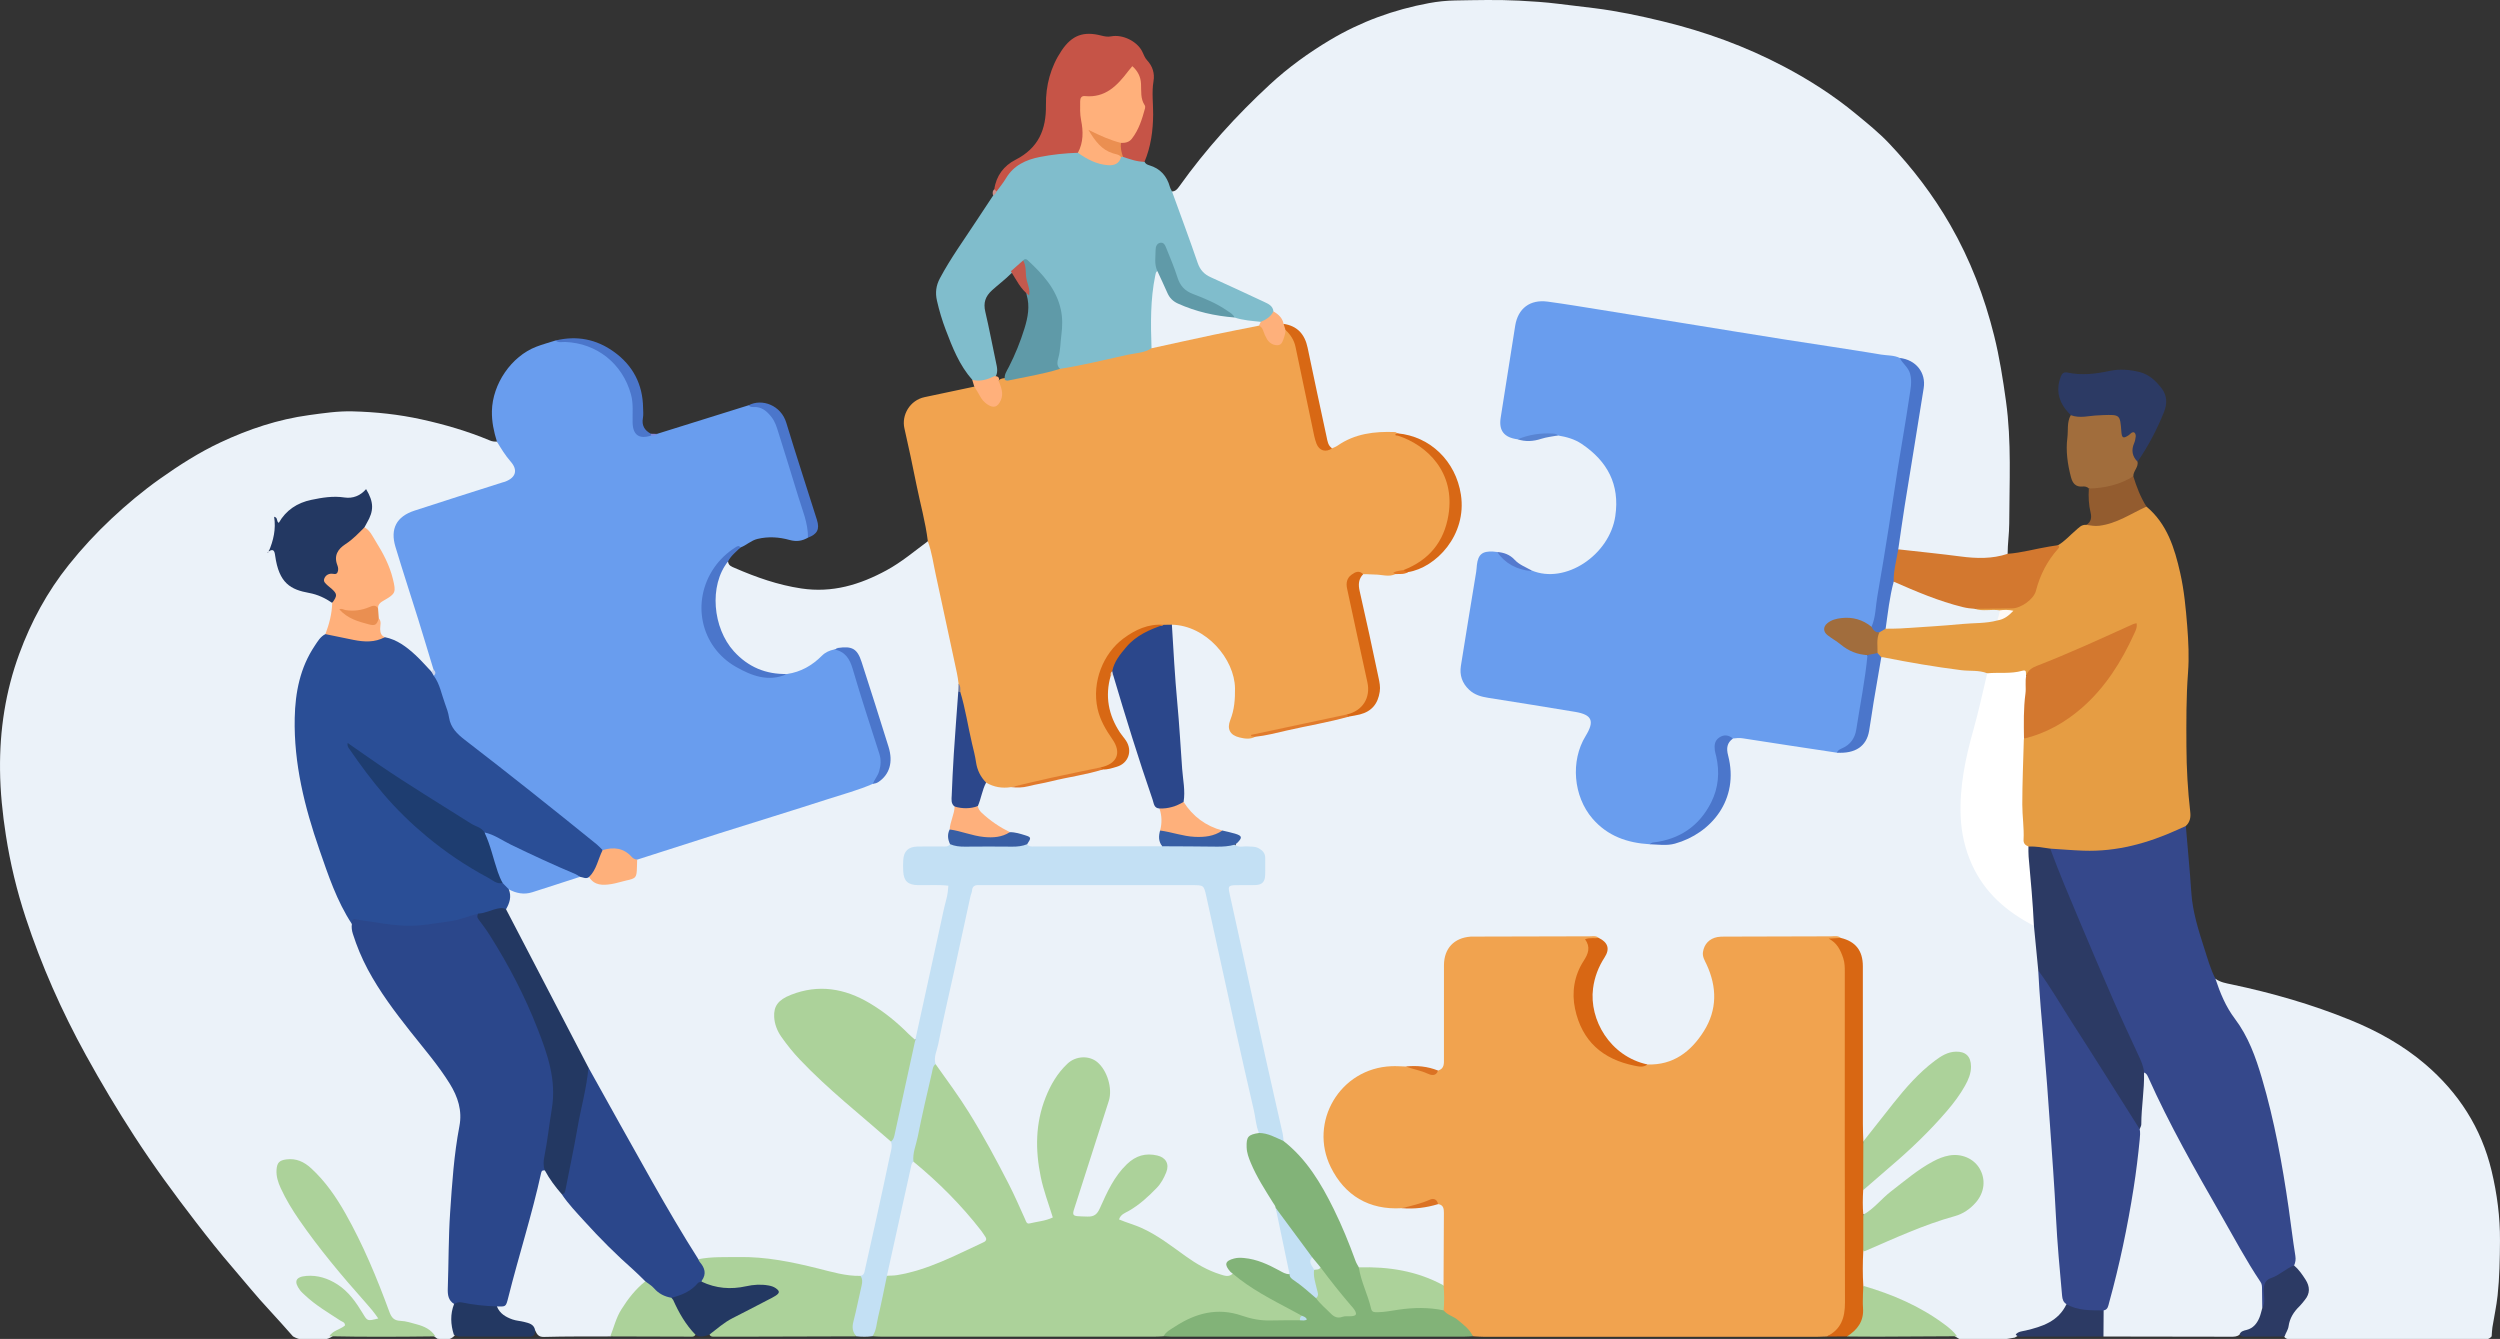 <?xml version="1.0" encoding="utf-8"?>
<!-- Generator: Adobe Illustrator 23.0.1, SVG Export Plug-In . SVG Version: 6.00 Build 0)  -->
<svg version="1.1" xmlns="http://www.w3.org/2000/svg" xmlns:xlink="http://www.w3.org/1999/xlink" x="0px" y="0px"
	 viewBox="0 0 2458.25 1316.56" style="enable-background:new 0 0 2458.25 1316.56;" xml:space="preserve">
<rect x="0" y="0" width="2458.25" height="1316.56" fill="#333333" stroke="none"/>
<style type="text/css">
	.st0{fill:#EBF2F9;}
	.st1{fill:#F1A34F;}
	.st2{fill:#699DEE;}
	.st3{fill:#E69D43;}
	.st4{fill:#35488B;}
	.st5{fill:#80BDCC;}
	.st6{fill:#C65447;}
	.st7{fill:#D3782F;}
	.st8{fill:#2C3A64;}
	.st9{fill:#A16D3C;}
	.st10{fill:#935C2F;}
	.st11{fill:#4B76CB;}
	.st12{fill:#FFB07B;}
	.st13{fill:#CD928D;}
	.st14{fill:#8189DC;}
	.st15{fill:#C3E0F4;}
	.st16{fill:#82B378;}
	.st17{fill:#FFFFFF;}
	.st18{fill:#2B478B;}
	.st19{fill:#D86713;}
	.st20{fill:#ACD29A;}
	.st21{fill:#4A75CB;}
	.st22{fill:#D86714;}
	.st23{fill:#D86814;}
	.st24{fill:#D86815;}
	.st25{fill:#FEB07B;}
	.st26{fill:#375EA4;}
	.st27{fill:#E17B2C;}
	.st28{fill:#557ACE;}
	.st29{fill:#5884D2;}
	.st30{fill:#DB7224;}
	.st31{fill:#DB7223;}
	.st32{fill:#E47925;}
	.st33{fill:#2A4E96;}
	.st34{fill:#233862;}
	.st35{fill:#EA8F51;}
	.st36{fill:#CED6EB;}
	.st37{fill:#7A7E9B;}
	.st38{fill:#5F9AA8;}
	.st39{fill:#2C478B;}
	.st40{fill:#E17A2C;}
	.st41{fill:#777E9F;}
	.st42{fill:#FEB07C;}
	.st43{fill:#385EA4;}
	.st44{fill:#EBF2F8;}
	.st45{fill:#A16D3D;}
	.st46{fill:#FEFAF6;}
	.st47{fill:#609AA8;}
	.st48{fill:#EB8F51;}
	.st49{fill:#C4594D;}
	.st50{fill:#E3EFF6;}
	.st51{fill:#BADDEC;}
	.st52{fill:#E5D8CE;}
	.st53{fill:#1E3D70;}
</style>
<g id="Background">
</g>
<g id="Objects">
	<g>
		<path class="st0" d="M1152.41,188.28c3.43-0.07,5.31-2.39,7.09-4.88c26.11-36.67,56.23-69.87,89.21-100.35
			c18-16.63,37.89-31.06,59.07-43.69c30.32-18.08,62.85-29.9,97.42-36.3c8.43-1.56,17.08-2.45,25.65-2.6
			c20.98-0.36,42.02-0.9,62.95,0.18c12.82,0.66,25.71,1.51,38.54,3.11c11.8,1.48,23.62,2.82,35.44,4.29
			c22.73,2.82,45.03,7.57,67.21,12.95c41.47,10.06,81.38,24.54,119.17,44.47c24.99,13.18,48.72,28.36,70.57,46.4
			c11.26,9.3,22.7,18.46,32.72,29.04c23.1,24.4,43.39,50.92,60.21,80.18c19.71,34.28,33.64,70.74,43.15,108.92
			c5.27,21.16,8.64,42.71,11.65,64.37c5.58,40.11,3.3,80.31,3.21,120.47c-0.02,9.79-1.58,19.78-1.58,29.73
			c-1.71,5.95-7.24,4.97-11.4,5.9c-15.22,3.4-30.42,0.6-45.46-1.44c-16.99-2.3-34.46-1.69-50.89-7.71
			c-4.3-5.62-1.27-11.57-0.38-17.22c7.33-46.52,14.76-93.02,22.09-139.54c2.51-15.92-4.67-26.4-20.07-30.12
			c-82.6-12.91-165.16-26.14-247.73-39.2c-31.26-4.95-62.5-9.97-93.76-14.88c-20.94-3.29-30.77,3.39-34.44,24.41
			c-4.87,27.89-9.04,55.9-13.31,83.89c-1.89,12.4,1.11,16.67,13.14,20.67c13.74,5.05,26.36-2.7,39.58-3.51
			c33.54,4.45,61.37,36.28,61.08,69.81c-0.31,35.3-28.24,67.14-62.36,71.03c-8.42,0.96-16.62,0.16-24.36-3.62
			c-7.28-3.72-14.7-7.15-20.81-12.88c-3.98-3.73-9.24-4.72-14.59-4.98c-12.07,0.61-13.92,2.15-15.68,13.47
			c-4.82,30.91-10.09,61.75-14.69,92.69c-2.68,17.99,4.76,28.79,22.94,31.89c25.59,4.36,51.29,8.05,76.9,12.27
			c0.99,0.16,1.98,0.28,2.96,0.45c25.31,4.27,28.02,9.98,16.74,32.93c-18.93,38.52,0.69,88.7,48.36,96.62
			c4.59,0.76,9.15,1.79,13.83,1.94c29.01,3.27,51.65-7.39,67.34-31.81c9.79-15.24,12.29-32.09,7.93-49.89
			c-2.08-8.51-2.43-16.74,7.05-21.63c11.13-2.75,21.83,0.99,32.58,2.56c23.06,3.35,45.99,7.59,69.1,10.68
			c19.53,0.68,26.61-5.02,29.9-23.99c3.3-19,6.33-38.04,9.3-57.1c0.66-4.23,0.97-8.74,5.45-11.16c4-1.45,7.92-0.25,11.81,0.49
			c27.47,5.26,54.99,10.2,82.96,12c3.37,0.22,6.64,0.79,9.05,3.51c2.97,5.64,0.37,11.1-0.81,16.49
			c-4.85,22.11-11.45,43.79-16.8,65.78c-6.03,24.82-8.19,49.93-4.21,75.23c5.38,34.16,23.36,60.27,51.96,79.46
			c5.99,4.02,13.29,6.45,17.35,13.08c4.87,14.18,2.45,29.21,5.2,43.65c1.35,21.91,3.29,43.78,5,65.66
			c2.45,31.51,4.67,63.03,7.2,94.53c4,49.75,5.61,99.67,10.52,149.35c0.52,5.31,1.67,10.53,3.08,15.67
			c1.16,10.38-6.36,15.33-13.33,20.1c-7.93,5.43-17.05,8.57-26.46,10.48c-4.29,0.87-8.15,2.43-11.84,4.66
			c-18.13,3.86-36.4,2.07-54.63,1.31c-11.06-6.08-19.54-15.63-30.46-22.13c-16.97-10.1-34.92-17.62-53.38-24.25
			c-4.58-1.65-9.89-2.28-12.38-7.49c-1.82-10.12-1.68-20.24-0.15-30.36c2.2-5.2,7.31-6.62,11.8-8.52
			c25.16-10.6,49.87-22.39,76.44-29.4c7.86-2.07,14.7-6.33,20.6-11.88c9.01-8.47,11.15-20.75,5.68-31.05
			c-5.24-9.86-16.09-14.68-28.03-12.43c-8.34,1.57-15.77,5.28-22.79,9.87c-17.62,11.53-33.52,25.19-49.2,39.19
			c-3.72,3.32-7.01,9.92-13.99,4.99c-2.21-6.87-1.6-13.81-0.63-20.76c6.54-12.15,18.63-18.7,28.34-27.61
			c24.53-22.5,49.26-44.72,68.14-72.5c3.58-5.27,6.67-10.78,8.13-17.03c1.33-5.7,1.82-11.57-3.08-15.79
			c-4.88-4.21-10.67-2.82-16.1-0.81c-4.71,1.74-8.86,4.49-12.84,7.59c-23.17,18.01-40.14,41.55-57.76,64.51
			c-2.63,3.43-4.96,7.13-8.14,10.09c-2.69,2.5-5.26,2.96-6.75-1.37c-1.36-5.25-0.93-10.59-0.94-15.89
			c-0.05-49.51-0.03-99.02-0.02-148.53c0-13.77-4.12-24.86-18.18-30c-3.72-1.74-7.67-1.99-11.71-1.96
			c-32.66,0.29-65.32,0.05-97.98,0.14c-3.33,0.01-6.68-0.01-9.96,0.67c-10.99,2.29-15.7,10.3-11.57,20.79
			c3.68,9.35,6.95,18.73,8.17,28.75c4.62,37.98-32.95,79.33-66.72,75.55c-40.91-4.99-74.22-58.95-48.41-103.73
			c7.22-12.52,6.28-15.69-3.27-21.13c-6.91-2.03-13.91-0.6-20.85-0.63c-29.58-0.12-59.16-0.05-88.74-0.05
			c-3.32,0-6.65-0.09-9.97,0.15c-18.3,1.33-26.49,9.74-26.63,27.92c-0.22,28.58,0.08,57.16-0.16,85.74
			c-0.05,6.54,0.43,13.68-7.52,16.87c-10.77-0.65-21.24-4.58-32.21-3c-17.93-1.26-34.76,1.02-50.28,11.6
			c-35.55,24.23-38.47,78.51-5.38,105.99c15.06,12.5,32.15,18.18,51.63,16.88c12.29,1.72,24.02-3.02,36.17-3.03
			c4.82,1.49,7.01,5.38,7.11,9.8c0.54,23.45,2.12,46.93-0.84,70.33c-1.66,3.13-4.5,2.77-6.87,1.61
			c-24.39-12-50.65-14.86-77.26-16.09c-5.29-2.1-6.68-7.09-8.51-11.69c-10.46-26.29-21.13-52.46-36.73-76.31
			c-6.6-10.08-13.82-19.52-22.65-27.75c-3.62-3.38-7.5-6.65-9.6-11.37c-11.02-45.55-20.63-91.42-30.74-137.17
			c-6.89-31.15-13.76-62.31-20.66-93.46c-0.79-3.57-1.66-7.13-2.13-10.76c-1.15-8.97,0.82-11.39,9.88-12.05
			c4.31-0.31,8.64,0.02,12.96-0.19c9.43-0.47,11.35-2.5,11.8-12.17c0.76-16.4-1.56-19.02-17.92-20.16c-2.99-0.21-6-0.22-8.58-2.04
			c3.04-12.62-6.89-12.14-14.36-14.14c-16.97-6.35-32.77-14.05-38.86-33.16c-2.75-43.47-7.17-86.8-9.89-130.24
			c-0.82-13.15-3.19-26.4-1.22-39.68c3.96-5.81,9.39-3.73,14.41-2.36c37.57,10.2,59.87,48.75,50.14,86.5
			c-0.58,2.26-1.38,4.45-2.02,6.69c-2.95,10.41,0.82,15.75,11.76,16.76c3.36,0.31,6.64,0.03,9.82-1.16
			c30.51-6.25,60.87-13.17,91.3-19.79c24.29-3.8,31.43-13.77,26.47-37.88c-5.63-27.37-11.63-54.65-17.51-81.97
			c-1.54-7.14-1.7-13.94,4.65-19.17c6.46-3.4,13.05-0.07,19.58-0.34c4.28-0.18,8.62,0.96,12.84-0.55c3.91-1,8.07-0.55,11.9-2.02
			c30.99-7.58,50.9-34.03,51.43-65.39c0.53-31.44-24.43-60.31-55.83-66.18c-1.96-0.37-3.95-0.51-5.9-0.99
			c-16.81-2.49-32.75,0.14-48.01,7.6c-4.94,2.41-9.25,6.57-15.34,6.25c-6.25-1.85-7.27-7.35-8.33-12.52
			c-5.65-27.38-12.38-54.53-17.47-82.01c-2.48-13.39-8.3-22.89-21.43-27.29c-4.62-4.02-8.26-8.95-12.43-13.4
			c-6.03-8.3-15.59-11.04-24.23-15.07c-12.64-5.89-25.64-10.98-38.04-17.42c-5.19-2.7-9.38-6.22-11.6-11.79
			c-8.84-22.23-16.07-45.05-24.42-67.46C1151.34,192.77,1150.69,190.41,1152.41,188.28z"/>
		<path class="st0" d="M288.1,1314.07c-7.75-8.65-15.35-17.45-23.29-25.92c-12.48-13.32-23.87-27.57-35.78-41.37
			c-12.58-14.57-24.52-29.64-36.25-44.87c-21.27-27.6-41.89-55.7-60.83-84.95c-16.79-25.92-32.61-52.44-47.53-79.53
			c-23.82-43.23-43.7-88.14-59.13-134.97c-8.71-26.44-15.23-53.49-19.51-81.09c-3.31-21.33-5.51-42.66-5.75-64.24
			c-0.43-39.2,5.39-77.36,18.9-114.16c11.63-31.68,27.49-61.03,48.72-87.57c12.93-16.17,26.91-31.25,41.93-45.34
			c14.99-14.05,30.8-27.27,47.59-39.17c18.99-13.46,38.58-26.01,59.69-35.91c27.77-13.02,56.6-22.66,87.15-26.81
			c14.12-1.92,28.27-4.04,42.49-3.68c22.84,0.57,45.56,2.96,67.94,7.89c23.04,5.07,45.61,11.66,67.39,20.8
			c2.24,0.94,4.48,1.16,6.82,1.07c8.66,6.02,13.96,14.9,18.46,23.9c3.86,7.72-0.26,14.7-10.37,18.15
			c-17.3,5.9-34.76,11.39-52.27,16.65c-12.11,3.64-24.13,7.55-36.02,11.8c-15.97,5.71-21.54,15.59-16.92,31.84
			c10.2,35.82,22.04,71.14,33.29,106.64c1.49,4.71,3.88,9.27,2.99,14.49c-0.45,1.55-1.3,2.78-2.84,3.42
			c-4.92,0.54-6.6-3.65-9.21-6.42c-11.2-11.87-23.39-22.29-39.39-27.22c-7.24-4.67-3.6-12.81-6.11-18.99
			c-0.67-3.11-0.86-6.25-0.73-9.41c-0.09-6.27,4.11-9.45,8.9-12.08c6.22-3.41,7.64-8.34,5.98-15.07
			c-3.88-15.71-11.69-29.48-20.23-42.97c-2.29-3.62-5.52-6.66-6.86-10.88c1.1-7.46,7.35-13.38,5.88-21.75
			c-1.57-8.96-2.53-9.84-10.73-6.77c-5.35,2.01-10.77,2.69-16.6,2.06c-13.78-1.47-27.11,1.07-39.96,6.08
			c-7.03,2.74-12.17,7.82-16.57,13.88c-2.86,3.93-6.23,5.88-9.11-1.69c3.74,11.64,3.53,21.5-4.49,30.03
			c-0.35,0.73-1.02,1.19-1.61,1.73c1.52,1.09,0.85-0.66,1.07-0.97c0.78-1.07,0.01,0.57,0.71-0.6c3.34-1.66,4.95,0.26,6.01,2.98
			c1.08,2.77,1.7,5.72,2.17,8.63c2.62,16.04,12.5,24.82,27.84,28.4c5.46,1.27,10.97,2.46,16.14,4.71c4,1.74,7.64,3.94,9.59,8.14
			c2.54,11.55-1.21,21.85-6.3,31.89c-20.17,21.32-27.13,47.65-28.51,75.97c-2.29,47.16,9.48,91.85,24.42,135.93
			c8.34,24.62,17.88,48.76,30.57,71.55c5.56,30.35,21.88,55.45,39.2,80.01c15.16,21.5,32.22,41.55,48.36,62.3
			c15.81,20.32,22.32,41.85,17.69,67.93c-6.27,35.35-8.48,71.26-8.39,107.25c0.03,10.94-2.23,21.78-2.04,32.83
			c0.14,8.43,0.53,16.54,5.09,23.92c-1.17,10.07-0.24,20.17-0.44,30.27c-4.73,6.21-11.15,4.19-17.28,3.57
			c-11.17-9.01-24.13-13.62-38.24-15.37c-5.54-0.69-8.9-3.81-10.78-9.04c-8.14-22.55-17.22-44.73-27.53-66.37
			c-12.77-26.78-26.08-53.28-48.49-73.76c-4.45-4.07-8.92-7.98-15.29-8.79c-12.32-1.57-17.09,3.35-14.23,15.43
			c2.33,9.82,7.32,18.58,12.58,27.06c16.92,27.22,37.3,51.82,57.96,76.22c7.74,9.14,16.18,17.67,23.36,27.28
			c2.1,2.81,5.87,5.95,2.28,9.47c-3.41,3.35-8.08,2.59-12.07,0.2c-3.58-2.14-5.07-6.08-7.24-9.4
			c-9.69-14.82-20.79-27.81-39.52-31.14c-0.65-0.12-1.29-0.33-1.95-0.42c-5.28-0.77-11.9-2.47-14.71,2.7
			c-3.2,5.89,3.51,9.11,7.1,12.63c9.34,9.17,20.94,15.27,31.59,22.67c8.21,5.71,8.23,8-0.56,13.2c-4.27,2.53-7.82,6.3-12.82,7.64
			C310.25,1316.7,298.79,1320.36,288.1,1314.07z"/>
		<path class="st1" d="M1309.84,440.84c1.77-0.85,3.69-1.47,5.27-2.57c17.1-11.94,36.48-14.21,56.58-13.43
			c0.87,0.03,1.7,0.84,2.55,1.29c19.08,6.36,35.07,16.58,44.99,34.88c20.96,38.66,3.46,85.72-37.73,101.07
			c-3.09,0.79-6.66-0.25-9.27,2.41c-6.58,3.2-13.39,0.47-20.05,0.47c-3.87,0-7.84-0.52-11.79-0.37
			c-12.33,3.05-14.46,5.88-11.95,18.11c5.97,29,12.53,57.88,18.73,86.83c3.79,17.72-4.8,30.83-22.44,34.38
			c-29.27,6.13-58.41,12.84-87.73,18.77c-1.05,0.21-2.8-0.2-2.83,1.81c-5.04,2.77-10.34,1.85-15.44,0.63
			c-9.2-2.2-12.53-8.26-8.97-17.19c4.03-10.11,4.77-20.48,4.62-31.16c-0.42-28.75-28.42-61.77-62.07-62.51
			c-2.12,2.02-4.74,2.68-7.56,2.77c-24.36-0.53-42.03,11-54.31,31.14c-13.24,21.71-13.34,44.09-1.4,66.51
			c1.88,3.53,4.37,6.69,6.47,10.09c10.1,16.32,5.21,28.1-13.45,32.44c-29.28,6.71-58.73,12.6-88.05,19.11
			c-8.71,1.68-16.92,0.62-24.44-4.37c-7.31-5.49-10.73-13.13-12.56-21.87c-4.85-23.03-9.53-46.09-15-68.99
			c-0.55-3.2-0.84-6.45-1.94-9.54c-8.91-41.87-17.98-83.71-27-125.55c-0.98-4.56-2.17-9.06-0.72-13.72
			c-2.27-18.83-7.47-37.07-11.2-55.61c-3.72-18.55-7.63-37.06-11.84-55.5c-2.98-13.04,5.35-27.67,19.98-30.7
			c16.26-3.37,32.49-6.87,48.73-10.31c4.47,1.04,5.67,5.18,7.98,8.3c3.1,4.18,6.09,10.08,12.34,7.38c5.32-2.3,4.62-8.08,3.84-13.19
			c-0.47-3.11-2.36-6.41,0.57-9.36c1.82-1.08,3.83-1.44,5.91-1.61c18.09-2.66,35.81-7.12,53.59-11.25
			c29.81-6.72,60.02-11.71,89.43-20.18c34.61-8.51,69.32-16.59,104.56-22.08c4.85,0.64,7.05,4.13,8.82,8.17
			c1.99,4.53,4.13,9.62,9.91,9.5c5.44-0.11,5.03-6.04,7.16-9.43c0.71-1.14,1.47-2.12,2.8-2.54c7.83,3.72,10.03,10.99,11.69,18.58
			c6.21,28.25,12.25,56.53,18.19,84.83C1296.54,435.45,1299.82,441.84,1309.84,440.84z"/>
		<path class="st0" d="M912.33,532.25c3.97,10.58,5.37,21.78,7.78,32.73c7.06,32.1,13.72,64.29,20.73,96.4
			c0.79,3.6,1.26,7.19,1.72,10.81c0.86,2.94,0.27,5.97,0.58,8.94c1.24,5.55,1.05,11.09,0.6,16.75c-1.95,24.05-2.58,48.19-4.51,72.26
			c-0.55,6.9-0.41,13.9,0.78,20.79c1.83,8.74-2.1,16.59-3.84,24.78c-2.16,5.14,0.03,10.66-1.35,15.88
			c-3.74,4.64-9.05,3.28-13.88,3.54c-3.98,0.22-7.98,0.01-11.96,0.06c-15.81,0.21-22.02,8.99-17.24,24.17
			c1.77,5.61,5.76,7.8,11.26,8.01c6.65,0.25,13.3-0.04,19.94,0.17c11.69,0.36,13.63,2.48,11.1,13.93
			c-6.68,30.18-12.84,60.48-19.96,90.56c-3.9,16.44-5.82,33.38-12.13,49.22c-5.81,4.29-8.42-1.37-11.44-4.14
			c-11.55-10.61-23.49-20.69-36.98-28.73c-22.58-13.46-46.47-17.56-71.81-8.92c-17.06,5.82-21.66,16.03-14.51,32.57
			c4.01,9.27,10.49,16.95,17.37,24.22c24.74,26.15,51.83,49.73,79.61,72.56c5.14,4.23,10.26,8.49,14.01,14.12
			c1.8,4.27,0.73,8.55-0.15,12.74c-7.83,37.01-16.2,73.91-24.55,110.81c-1.04,4.59-2,9.29-7.81,10.29
			c-12.87,1.67-25.03-2.08-37.13-5.34c-32.85-8.87-66.09-13.77-100.21-12.26c-6.61,0.29-13.15,1.68-19.79,1.15
			c-5.12-1.18-7.26-5.54-9.64-9.46c-27.91-46.01-54.69-92.66-80.34-139.97c-7.28-13.42-14.55-26.86-22.14-40.12
			c-25.04-47.89-50.74-95.44-74.82-143.84c-2.06-4.13-4.65-8.08-5.24-12.83c2.7-6.46,1.13-13.69,3.65-20.19
			c20.74,5.72,38.55-5.49,57.52-9.97c3.85-0.91,7.51-2.54,11.41-3.32c4.09-0.18,8.14-0.01,12.06,1.38
			c12.87,10.53,25.6,2.75,38.27-0.48c3.17-0.81,3.77-4.24,4.05-7.3c0.33-3.56-0.09-7.29,2.25-10.43
			c9.33-5.39,19.81-7.73,29.92-10.93c67.31-21.29,134.81-42.01,201.82-64.23c12.32-5.08,18.05-15.58,14.82-28.76
			c-4.26-17.42-10.81-34.16-15.84-51.37c-3.45-11.78-7.7-23.32-11.04-35.15c-2.66-9.42-8.44-14.86-18.73-14.31
			c-1.43,0.1-2.78,0.53-4.12,1.01c-0.87,0.42-1.76,0.77-2.65,1.14c-8.16,2.61-13.43,9.41-20.22,14c-8.15,5.51-16.77,9.03-26.57,9.74
			c-54.48,3.68-86.95-57.98-65.05-105.04c1.63-3.51,3.12-7.5,7.98-7.91c0.21,4.22,3.7,5.25,6.67,6.54
			c21.03,9.14,42.42,16.68,65.36,20.11c30.44,4.55,57.45-3.57,83.77-17.86C886.47,552.78,899.01,542.05,912.33,532.25z"/>
		<path class="st2" d="M773.91,662.74c13.54-1.94,24.74-8.42,34.26-17.95c3.42-3.43,7.49-5.18,12.05-6.17
			c11.67,0.11,15.01,2.23,18.89,13.51c10.06,29.25,19.26,58.78,28.02,88.44c3.43,11.62,1.68,22.41-8.95,30.21
			c-14.27,6.23-29.33,10.21-44.09,14.99c-35.3,11.42-70.79,22.26-106.17,33.45c-27.16,8.6-54.27,17.37-81.4,26.07
			c-2.41,0.98-4.76,0.45-6.56-1.1c-7.95-6.88-17.27-7.74-27.13-6.56c-18.16-12.37-34.52-27.03-51.53-40.87
			c-27.88-22.68-56.71-44.14-84.86-66.48c-8.63-6.85-15.02-14.71-17.95-25.56c-3.54-13.15-7.19-26.33-13.18-38.67
			c-1.01-2.75,2.45-4.98,0.9-7.8c-5.01-16.48-9.92-33-15.04-49.45c-7.4-23.75-15.19-47.37-22.35-71.18
			c-5.31-17.66,1.09-29.73,18.64-35.49c28.66-9.41,57.45-18.44,86.18-27.62c0.95-0.3,1.94-0.48,2.87-0.83
			c10.69-3.95,13.04-11.38,5.62-19.82c-5.31-6.05-9.39-12.8-13.5-19.6c-3.05-9.81-5.16-19.64-4.93-30.12
			c0.58-26.51,18.96-53.74,43.75-63.25c6.13-2.35,12.51-4.06,18.78-6.07c8.73,1.65,17.45-0.98,26.47,1.45
			c29.2,7.87,51.53,35.16,52.01,65.27c0.06,3.64-0.05,7.29,0.04,10.93c0.29,11.41,1.94,13.17,13.87,14.91
			c2.46-0.21,5.01,0.55,7.36-0.73c30.04-9.38,60.07-18.76,90.11-28.15c15.8-0.31,24.31,4.5,29.35,19.66
			c10.57,31.81,20.67,63.79,30.18,95.94c1.47,4.96,1,9.85-1.15,14.57c-5.69,3.29-11.35,4.16-18.02,2.29
			c-10.28-2.88-20.81-3.59-31.53-1.06c-6.45,1.52-10.92,6.27-16.84,8.45c-23.6,14.07-36.63,34.49-35.28,62.31
			c1.27,26.23,14.68,45.29,38.54,56.05C744.7,662.73,758.88,666.76,773.91,662.74z"/>
		<path class="st0" d="M2178.39,962.33c4.67,3.56,10.41,4.47,15.84,5.61c40.01,8.44,79.16,19.68,117.04,35.12
			c26.6,10.84,51.66,24.75,73.46,43.37c32.65,27.89,55.17,62.6,65.25,104.85c5.41,22.66,8.41,45.5,8.25,68.87
			c-0.12,17.95-0.43,35.87-2.34,53.7c-1.12,10.49-3.44,20.85-5.1,31.28c-0.47,2.94-0.5,5.94-0.74,8.91
			c-2.63,3.22-6.4,3.37-10.03,3.38c-62.14,0.15-124.28,0.38-186.43-0.1c-1.33-0.01-2.64-0.3-3.91-0.6
			c-4.22-1.03-4.65-3.82-3.72-7.55c2.39-9.71,5.82-18.73,12.87-26.28c11.26-12.08,11.21-16.34,0.98-29.85
			c-2.18-2.87-4.87-5.44-5.3-9.31c-7.9-71.22-18-142-42.43-209.87c-3.63-10.08-8.8-19.35-15.17-28
			c-7.95-10.79-13.79-22.75-18.58-35.22C2177.29,967.93,2175.7,965.08,2178.39,962.33z"/>
		<path class="st3" d="M1954.07,662.05c-8.23-3.31-17.07-1.99-25.59-3.06c-25.72-3.24-51.21-7.62-76.62-12.66
			c-0.64-0.13-1.33-0.06-1.99-0.08c-3.63,0.24-4.47-2.59-5.62-5.09c-1.23-6.8-1.75-13.53,1.95-19.85c2.26-3.01,5.37-4.6,8.98-5.35
			c35.28-1.95,70.5-4.65,105.66-7.88c5.02-0.27,9.21-2.73,13.42-5.34c-3.4-0.08-6.8,0.33-10.23,0.38
			c-7.43-0.85-15.48,2.61-22.16-3.21c1.04-5.3,5.55-3.85,8.73-4.05c7.64-0.49,15.31-0.08,22.97-0.2
			c13.86-0.21,22.44-6.36,26.81-19.48c5-15.02,12.02-28.82,23.37-40.13c6.49-3.79,11.38-9.49,17.03-14.28
			c3.2-2.72,5.92-6.18,10.78-5.67c17.08-1.2,32.79-6.69,47.68-14.96c3.44-1.91,7.28-3.14,11.38-3
			c20.35,17.06,27.65,40.83,33.19,65.33c3.87,17.15,5.48,34.62,6.88,52.18c1.21,15.29,1.94,30.62,0.79,45.73
			c-1.85,24.25-1.7,48.46-1.58,72.69c0.11,21.54,1.31,43.05,3.77,64.47c0.6,5.23-0.3,9.91-4.35,13.63
			c-3.57,5.86-9.87,7.61-15.57,10.1c-35.21,15.42-71.9,20.36-109.97,15.28c-2.63-0.35-5.29-0.42-7.95-0.47
			c-7.68-0.73-15.37-1.43-22.9-3.27c-4.03-2.08-5.2-5.77-5.67-9.92c-3.53-31.58-1.49-63.13,0.59-94.65
			c1.23-4.62,5.38-5.49,9.08-6.84c49.44-18.05,79.34-55.28,99.84-101.73c0.28-0.63,0.25-1.31-0.39-3.83
			c-34.75,17.07-71.19,29.47-105.12,47.69c-4.14-2.1-8.31-0.51-12.52-0.29C1970.46,664.69,1961.86,667.47,1954.07,662.05z"/>
		<path class="st4" d="M2015.98,834.45c10.91,0.69,21.81,1.63,32.74,2.02c32.58,1.15,63.08-7.25,92.46-20.58
			c2.72-1.23,5.44-2.46,8.15-3.7c1.72,21.76,3.97,43.47,5.38,65.28c1.22,18.85,6.97,37.06,12.76,55.04
			c3.25,10.07,6.04,20.33,10.93,29.81c4.59,13.93,10.2,27.57,19.02,39.23c13.34,17.64,20.56,37.82,26.67,58.53
			c12.31,41.75,20.06,84.48,26.29,127.5c2.28,15.74,4.08,31.55,6.63,47.24c0.58,3.59,0.11,6.46-1.23,9.51
			c-3.73,5.95-9.79,9.12-15.77,11.72c-8.5,3.69-12.25,9.2-11.49,18.56c0.34,4.18,1.8,9.59-3.96,12.15
			c-3.61-2.56-3.21-6.55-2.88-10.02c0.88-9.17-2.7-16.55-7.23-24.23c-38.2-64.78-75.9-129.85-107.85-198.04
			c-12.65-31.4-27.61-61.79-40.86-92.94c-16.63-39.1-33.3-78.19-48.96-117.69C2015.6,840.87,2013.58,837.8,2015.98,834.45z"/>
		<path class="st5" d="M1132.3,342.45c-7.19,4.7-15.73,4.7-23.7,6.44c-22.04,4.82-43.95,10.32-66.27,13.81
			c-7.07-1.54-4.43-7.1-4.05-11.06c1.2-12.48,4.05-24.85,3.08-37.47c-1.84-24.09-14.31-41.82-33.81-55.12
			c-5.26,2.22-8.83,6.71-13.34,9.93c-5.86,5.91-12.57,10.83-18.71,16.42c-6.63,6.03-8.75,12.29-6.65,21.19
			c3.88,16.47,6.95,33.14,10.5,49.7c1.11,5.16,2.47,10.48-1.28,15.31c-7.02,4.69-14.13,8.4-22.08,1.83
			c-12.63-14.27-19.44-31.66-26.06-49.1c-3.54-9.31-6.4-18.82-8.62-28.6c-1.83-8.04-0.9-14.99,2.88-22.07
			c10.52-19.74,23.67-37.79,35.86-56.45c5.44-8.33,10.98-16.61,16.47-24.91c0.95-2.29,2.1-4.48,3.24-6.69
			c9.49-18.8,23.42-31.78,45.2-34.31c11.41-1.32,22.7-4.24,34.34-2.74c7.48,2.73,14.13,7.36,21.79,9.71
			c7.4,2.28,14.42,2.66,19.97-4.11c0.8-0.57,1.69-0.93,2.64-1.14c7.54,0.92,15.07,1.92,21.72,6.08c0.92,1.97,2.6,2.82,4.61,3.41
			c10.83,3.18,17.34,10.51,20.31,21.26c0.43,1.57,1.37,3,2.08,4.5c8.46,23.38,17.17,46.67,25.22,70.18
			c2.37,6.93,6.35,11.23,12.8,14.14c17.54,7.91,34.99,16.03,52.42,24.18c4.18,1.95,8.67,3.84,9.33,9.39
			c-0.24,8.39-6.51,10.31-12.93,12.08c-8.59-0.19-17.23-0.04-25.27-3.83c-11.26-10.29-24.91-16.47-38.93-21.68
			c-10.5-3.9-17.06-10.45-20.59-21.12c-2.7-8.17-5.24-16.47-8.88-24.32c-0.84-1.81-1.97-4.01-4.22-3.56
			c-2.26,0.45-2.26,2.97-2.53,4.93c-0.91,6.64,0.98,13.24,0.3,19.89c-3.53,20.37-4.73,40.88-4.09,61.51
			C1135.18,334.39,1135.22,338.78,1132.3,342.45z"/>
		<path class="st6" d="M1125.4,159.11c-7.42-0.06-14.29-2.53-21.19-4.88c-4.52-3.73-5.51-8.28-3.17-13.6
			c10.88-4.83,16.07-14.05,19.5-24.84c1.76-5.54,2.73-10.81,0.45-16.47c-2.67-6.62-0.61-13.9-2.44-20.66
			c-0.76-2.82-1.26-6.39-4.57-7.17c-3.1-0.73-4.25,2.61-5.87,4.56c-9.6,11.59-20.48,20.85-36.64,21.03
			c-5.97,0.07-6.67,4.27-6.73,8.96c-0.13,9.64,2.99,19.07,1.88,28.75c-0.67,5.79-0.03,12.23-6.72,15.42
			c-12.57,0.45-25.06,1.69-37.41,4.14c-13.78,2.73-25.77,8.24-33.34,21c-2.69,4.54-6.13,8.64-9.23,12.93
			c-1.85,0.38-2.79-0.15-2.2-2.21c1.84-13.28,9.47-23.17,20.76-28.92c22.48-11.44,30.35-29.51,30-53.82
			c-0.28-19.12,4.57-37.65,15.54-53.83c10.11-14.92,21.43-19,38.78-14.54c3.28,0.84,6.31,1.48,9.75,0.8
			c11.29-2.22,25.66,4.82,30.66,15c1.46,2.97,2.45,6.1,4.82,8.63c5.37,5.71,7.5,12.8,6.24,20.33c-1.84,10.92-0.32,21.77-0.37,32.64
			C1133.8,128.52,1131.65,144.15,1125.4,159.11z"/>
		<path class="st7" d="M2023.76,536.07c1.34,1.03,1.24,2.13,0.18,3.3c-10.86,12.01-17.98,25.95-22.02,41.62
			c-2.11,8.21-14.58,17.1-23.33,17.22c-12.27,0.17-24.55,0.29-36.82,0.43c-3.12,2.79-6.88,2.45-10.41,1.6
			c-23.38-5.66-45.77-14.02-67.12-25.12c-1.48-0.77-2.68-1.96-3.52-3.46c-1.59-11.16-0.78-21.87,5.86-31.5
			c20.46,2.31,40.95,4.36,61.36,7.02c15.62,2.04,31,2.47,46.15-2.62c13.87-1.01,27.24-4.89,40.89-7.13
			C2017.9,536.96,2020.83,536.53,2023.76,536.07z"/>
		<path class="st8" d="M2036.19,408.24c-1.76-1.98-3.67-3.85-5.27-5.95c-7.43-9.76-8.96-20.38-4.59-31.9
			c1.24-3.27,2.97-4.84,6.7-4.04c13.9,2.97,27.56,1.34,41.33-1.62c9.78-2.1,19.73-1.37,29.61,1.14c9.67,2.45,16.2,9.03,21.77,16.27
			c5.1,6.63,5.39,14.79,2.2,22.79c-6.9,17.32-15.53,33.72-26.1,49.09c-11.97-4.63-5.95-13.97-5.65-22.69
			c-10.31,2.51-13.16-3.04-13.14-12.07c0.01-5.12-3.44-7.69-8.42-7.99c-6.96-0.41-13.9-0.4-20.83,0.8
			C2047.48,413.17,2041.19,413.52,2036.19,408.24z"/>
		<path class="st9" d="M2036.19,408.24c9.16,3.47,18.36,0.35,27.54,0.17c1.33-0.03,2.66-0.19,3.99-0.23
			c16.95-0.54,16.96-0.54,18.21,16.31c0.47,6.31,1.88,7.01,7.17,3.48c0.82-0.55,1.51-1.3,2.26-1.95c1.11-0.96,2.64-1.41,3.59-0.49
			c0.81,0.78,1.23,2.43,1.11,3.62c-0.24,2.28-0.7,4.63-1.6,6.73c-2.95,6.88-1.84,12.87,3.39,18.15c1.02,5.48-4.35,9.12-4.15,14.36
			c-9.92,11.07-31.06,16.87-43.73,11.99c-1.74-1.88-4-2.2-6.36-1.98c-6.62,0.62-9.67-3.36-11.15-8.92
			c-3.39-12.79-5.3-25.95-3.62-39.01C2033.79,423.08,2032.22,415.18,2036.19,408.24z"/>
		<path class="st10" d="M2053.97,480.37c15.57-0.36,30.33-3.69,43.73-11.99c3.2,10.4,7.06,20.52,12.92,29.77
			c-15.25,6.86-29.16,16.75-46.52,18.85c-4.55,0.55-8.38-0.34-12.53-0.88c4.58-2.9,5.3-7.13,4.12-12.01
			C2053.79,496.29,2053.46,488.36,2053.97,480.37z"/>
		<path class="st11" d="M773.91,662.74c-18.2,8.29-35.01,1.67-50.23-7c-35.2-20.05-44.2-64.58-21.4-97.61
			c5.49-7.95,12.55-14.62,20.82-19.86c1.78-1.13,3.36-2.33,4.99,0.08c-4.36,4.28-9.31,8.03-12.17,13.64
			c-19.05,23.77-15.03,65.66,5.71,88.47C735.79,656.03,753.14,663.16,773.91,662.74z"/>
		<path class="st11" d="M794.47,528.67c0.18-14.44-5.66-27.48-9.7-40.91c-6.31-20.97-12.95-41.85-19.46-62.76
			c-1.58-5.09-3.17-10.29-6.42-14.53c-4.55-5.94-9.95-10.86-18.32-10.23c-1.73,0.13-3.28-0.37-4.47-1.74
			c13.21-6.96,31.86,0,37.05,17.18c9.67,31.96,20.14,63.67,30.14,95.53C806.21,520.46,803.58,525.29,794.47,528.67z"/>
		<path class="st11" d="M640.13,428.34c-11.73,3.75-17.79-0.67-18.1-12.77c-0.23-9.26,0.95-18.51-1.61-27.78
			c-8.39-30.5-33.88-50.37-64.58-51.51c-3.23-0.12-6.72,1.06-9.61-1.45c20.87-5.1,40.15-1.35,57.48,11.13
			c18.69,13.46,28.32,31.94,28.64,55.09c0.05,3.32,0.43,6.72-0.17,9.93c-1.36,7.33,1.56,12.18,7.8,15.53
			c0.7,0.36,0.96,0.75,0.77,1.18C640.56,428.12,640.35,428.34,640.13,428.34z"/>
		<path class="st12" d="M955.99,373.45c7.89,2.1,15.04-0.29,22.03-3.64c3.07,0.1,5.07,1.12,4.06,4.73
			c2.22,6.17,5.05,12.19,2.01,19.02c-3.03,6.81-7.02,8.23-13.25,4.04c-3.05-2.06-5.47-4.75-7.21-8.11
			c-1.67-3.23-3.74-6.25-5.63-9.37C957.33,377.9,956.66,375.67,955.99,373.45z"/>
		<path class="st13" d="M977.71,186.09c0.74,0.74,1.47,1.47,2.21,2.21c-0.46,1.91-1.81,3.07-3.41,4
			C975.91,190.04,975.73,187.86,977.71,186.09z"/>
		<path class="st14" d="M640.13,428.34c-0.03-0.62-0.08-1.23-0.14-1.84c2,0.05,4.01,0.09,6.01,0.14
			C644.47,428.7,642.23,428.27,640.13,428.34z"/>
		<path class="st1" d="M1796.06,1314.2c-3.33,0.1-6.65,0.29-9.98,0.29c-108.94,0.02-217.88,0.02-326.82-0.01
			c-3.65,0-7.31-0.32-10.96-0.49c-8.48-6.71-15.77-14.91-25.52-20.04c-3.04-1.6-4.63-4.58-5.17-8.04
			c-0.15-7.39-2.09-14.93,1.82-21.97c0.13-23.71,0.3-47.42,0.35-71.13c0.01-4-0.29-8.15-5.71-8.78c-2.95-2.42-6.41-2.24-9.48-0.95
			c-8.44,3.56-17.4,3.93-26.28,4.93c-32.17,1.94-56.06-12.52-69.78-40.37c-21.79-44.25,8.87-97.26,59.82-99.25
			c4.64-0.18,9.31,0.19,13.96,0.31c7.47,1.12,15.01,1.55,22.24,4.34c2.78,1.08,6.42,2.21,9.48-0.35c6.45-1.86,5.79-7.16,5.8-12.09
			c0.02-22.25,0.01-44.51,0.01-66.76c0-8.3-0.06-16.61,0.01-24.91c0.14-16.33,9.86-26.7,26.11-27.94c0.99-0.08,1.99-0.04,2.99-0.04
			c38.19-0.1,76.39-0.22,114.58-0.28c2.91,0,6.04-0.74,8.55,1.6c-2.37,3.12-6.14,1.85-9.75,3.06c3.2,6.62,1.81,12.71-1.67,18.93
			c-23.9,42.74-4.14,88.07,43.7,100.42c5.07,1.31,10.17,3.03,15.57,2.01c25.44,0.83,42.88-12.71,55.49-32.78
			c13.16-20.93,13-43.26,2.65-65.58c-1.81-3.9-4.26-7.61-3.55-12.23c1.21-7.85,6.33-13.23,14.26-14.71
			c2.27-0.42,4.63-0.42,6.95-0.42c34.93-0.12,69.85-0.24,104.78-0.28c3.23,0,6.71-0.95,9.56,1.58c-2.22,1.88-4.64,3.05-1.44,6.8
			c6.78,7.95,8.55,17.75,8.55,28.03c-0.01,108.19,0.01,216.37-0.03,324.56c0,2-0.03,4-0.19,5.99
			C1815.77,1302.9,1810.4,1309.72,1796.06,1314.2z"/>
		<path class="st2" d="M1505.92,560.86c33.16,14.17,76.78-15.13,82.41-53.39c4.59-31.16-7.81-54.03-33.14-71.04
			c-7.04-4.73-15.01-6.87-23.25-8.23c-6.55-1.52-12.99,0.01-19.3,1.21c-6.75,1.28-13.51,2.03-20.32,2.57
			c-13.41-1.76-18.71-8.55-16.69-21.33c4.76-30.12,9.46-60.24,14.26-90.35c2.71-17.03,14.56-26.06,31.93-23.72
			c17.73,2.39,35.39,5.38,53.06,8.2c27.81,4.44,55.61,8.96,83.41,13.45c31.73,5.12,63.45,10.35,95.2,15.36
			c32.08,5.06,64.23,9.7,96.26,15.06c6.1,1.02,12.57,0.49,18.35,3.35c11.91,6.49,15.16,17,13.32,29.57
			c-5.91,40.52-12.92,80.87-19.09,121.34c-5.12,33.57-10.94,67.02-15.89,100.61c-0.67,4.54-0.93,9.35-4.34,13.03
			c-3.53,1.91-6.41-0.17-9.18-1.79c-8.25-4.84-17.12-4.33-26-3.13c-3.94,0.53-8.14,1.8-9.08,6.41c-0.9,4.41,3.13,6.01,5.84,8.32
			c9.91,8.44,21.9,13.05,33.51,18.41c1.97,3.78,1.37,7.72,0.72,11.65c-3.07,18.6-5.96,37.23-8.89,55.84
			c-2.21,14.02-8.23,24.29-22.83,27.84c-15.39-2.32-30.78-4.64-46.17-6.97c-15.42-2.34-30.84-4.65-46.24-7.12
			c-3.34-0.54-6.55-0.29-9.82,0.16c-14.7,0.7-16.76,2.85-13.84,17.66c7.02,35.55-9.64,65.73-40.98,81.05
			c-8.76,4.28-17.96,3.5-26.91,5.27c-22.02-1.3-41.51-7.96-56.42-25.33c-18.7-21.79-21.74-56.53-6.68-81.09
			c9-14.68,6.45-20.94-10.27-23.75c-28.44-4.79-56.94-9.25-85.42-13.8c-6.97-1.11-13.45-2.83-18.89-7.97
			c-6.96-6.57-9.46-14.5-8.05-23.5c4.84-30.78,10.01-61.51,15.02-92.27c0.37-2.29,0.43-4.64,0.71-6.95
			c1.23-10.31,5.27-13.67,15.83-13.15c1.33,0.06,2.65,0.27,3.97,0.42C1482.61,550.17,1492.68,558.47,1505.92,560.86z"/>
		<path class="st15" d="M857.79,1313.95c-5.21,0.65-10.41,0.57-15.63,0.08c-6.86-2.62-6.93-8.13-5.77-13.98
			c3.02-15.21,6.61-30.29,9.71-45.49c2.12-0.43,3.39-1.5,3.9-3.81c3.88-17.68,7.93-35.33,11.81-53.01
			c4.52-20.57,9.01-41.15,13.32-61.76c0.92-4.39,2.63-8.86,0.92-13.49c3.79-25.93,10.82-51.16,16.35-76.72
			c1.72-7.94,1.5-16.64,7.6-23.2c8.05-36.82,16.09-73.63,24.16-110.45c2.05-9.37,3.91-18.8,6.41-28.05
			c1.15-4.24,1.61-8.42,1.97-13.16c-9.98-1.17-19.93-0.33-29.83-0.54c-9.9-0.21-14.01-3.88-14.57-13.51
			c-0.21-3.65-0.21-7.33,0-10.98c0.51-8.9,4.8-13.18,13.89-13.47c7.98-0.26,15.97,0,23.95-0.09c2.89-0.03,6.11,0.82,8.19-2.26
			c4.73-2.69,9.75-0.74,14.61-0.79c20.52-0.18,41.04,0.4,61.55-0.77c32.51,1.41,65.02,0.26,97.53,0.62
			c11.28,0.12,22.57-0.17,33.84,0.22c21.96-0.6,43.94,0.38,65.9-0.55c2.34-0.1,4.69-0.09,6.54,1.73c3.75,3.35,8.28,1.41,12.45,1.77
			c3.62,0.31,7.26-0.19,10.72,1.64c4.14,2.19,6.92,4.99,6.79,10.06c-0.15,5.66,0.18,11.34-0.1,16.99c-0.31,6.22-3.08,9.01-9.32,9.28
			c-6.65,0.29-13.33-0.06-19.98,0.14c-6.38,0.19-7.19,1.18-5.92,7.09c3.77,17.47,7.69,34.92,11.51,52.38
			c8,36.54,15.91,73.1,23.99,109.62c5.58,25.21,11.39,50.37,17.04,75.57c0.5,2.25,0.52,4.6,0.77,6.9
			c-9.52,0.7-17.23-4.62-25.65-7.65c-2.95-3.1-3.33-7.18-4.18-11.06c-15.91-72.24-31.8-144.49-47.8-216.72
			c-2.81-12.69-3.5-13.27-16.69-13.28c-64.98-0.03-129.97-0.03-194.95,0c-13.29,0.01-13.57,0.25-16.42,13.37
			c-11.49,53.08-23.74,106-34.74,159.19c-7.8,31.99-14.77,64.18-21.6,96.4c-8.55,37.48-16.36,75.13-25.16,112.55
			c-3,16.72-7.14,33.2-10.73,49.79C863.34,1308.47,862.4,1312.53,857.79,1313.95z"/>
		<path class="st4" d="M2031.98,1282.39c-3.1-1.91-3.99-4.65-4.33-8.31c-2.33-25.7-4.73-51.39-6.01-77.19
			c-1.51-30.41-3.8-60.78-5.93-91.16c-1.86-26.41-3.72-52.83-6.04-79.21c-2.12-24.05-4.22-48.1-5.46-72.21
			c5.07-0.08,6.36,4.37,8.35,7.49c29.83,46.8,59.35,93.79,89.06,140.66c1.96,3.08,3.67,6.33,4.58,9.94
			c2.05,14.42-1.56,28.43-3.4,42.5c-5.48,41.84-14.15,83.06-25.34,123.75c-1.42,5.15-2.81,10.44-9.08,11.97
			c-8.83,1.04-17.61,1.04-26.26-1.36C2037.98,1288.13,2033.91,1286.83,2031.98,1282.39z"/>
		<path class="st16" d="M1237.98,1114.05c8.89,0.06,16.34,4.5,24.13,7.93c22.64,17.65,36.83,41.57,49.27,66.73
			c8.24,16.66,15.24,33.88,21.58,51.35c0.78,2.15,2.12,4.1,3.2,6.15c6.79,9.07,8.43,20.2,11.82,30.56
			c2.65,8.08,6.36,11.32,15.19,9.68c13.75-2.54,27.73-3.62,41.78-2.88c5.34,0.28,10.77,0.24,14.62,4.92
			c3.52,4.6,9.42,5.66,13.69,9.27c5.7,4.83,11.89,9.09,15.05,16.23c-2.65,0.12-5.31,0.33-7.96,0.33
			c-96.44,0.02-192.87,0.02-289.31,0c-2.32,0-4.65-0.18-6.97-0.28c-0.6-3.51,1.64-5.63,3.96-7.48
			c19.08-15.21,40.93-23.87,64.82-17.64c20.61,5.37,41.04,6.88,61.92,6.73c1.45-0.07,2.9,0.45,4.39,0.26
			c-0.32-0.52-0.77-0.89-1.43-1.12c-23.86-11.91-47.41-24.21-68.17-41.15c-3.84-3.11-6.67-6.82-4.8-11.98
			c1.97-5.44,7.04-7.11,12.02-7.26c10-0.3,19.76,1.56,28.91,5.84c7.19,3.36,14.23,7.04,21.45,10.33
			c8.45,9.24,19.86,15.1,28.19,24.49c3.24,3.34,6.86,6.37,9.74,9.99c6.63,8.32,14.76,8.8,25.11,5.43
			c-11.07-14.87-23.14-28.06-33.4-42.62c-2.95-3.52-5.84-7.1-8.59-10.78c-12.89-15.77-24.3-32.64-36.24-49.12
			c-8.62-13.75-17.41-27.39-24.08-42.25c-3.33-7.42-5.3-15.03-3.98-23.14C1225.21,1114.38,1229.15,1112.13,1237.98,1114.05z"/>
		<path class="st17" d="M1990.19,726.32c-0.05,0.33-0.15,0.66-0.16,0.98c-0.56,21.23-1.51,42.46-1.51,63.69
			c0,11.57,1.87,23.14,1.25,34.77c-0.2,3.71,1.84,5.39,4.8,6.6c3.51,5.22,3.87,11.33,4.18,17.21c0.86,16.24,2.29,32.43,3.91,48.61
			c0.43,4.26,0.89,8.7-2.71,12.14c-26.69-13.69-48.44-32.44-60.99-60.33c-6.71-14.91-10.32-30.56-11.02-47.05
			c-1.25-29.55,4.75-57.84,12.72-86.01c5.12-18.11,8.97-36.58,13.4-54.89c11.47-1.07,23.16,0.77,34.48-2.5
			c4.96-1.44,3.06,2.74,3.86,4.71c2.97,3.26,3.08,7.39,2.6,11.26c-1.7,13.82-1.91,27.68-1.92,41.56
			C1993.09,720.42,1992.55,723.68,1990.19,726.32z"/>
		<path class="st8" d="M1999.96,910.33c-1.07-22.73-3.18-45.38-5.23-68.04c-0.3-3.29-0.12-6.61-0.16-9.92
			c7.23-0.24,14.31,1.01,21.41,2.08c8.96,24.28,19.1,48.09,29.14,71.93c10.94,26,21.95,51.97,33.24,77.82
			c7.84,17.96,16.16,35.71,24.4,53.49c2.52,5.45,5.06,10.83,5.49,16.94c2.68,5.84,3.3,12.06,2.7,18.3
			c-0.89,9.16-1.97,18.28-2.02,27.5c-0.02,3.92-0.44,8.04-4.98,9.86c-22.01-34.77-43.8-69.67-66.11-104.24
			c-11.15-17.27-21.25-35.24-33.61-51.72C2002.8,939.66,2001.38,924.99,1999.96,910.33z"/>
		<path class="st18" d="M1144.16,614.38c2.72-0.04,5.43-0.08,8.15-0.13c1.57,25.43,2.91,50.88,5.28,76.26
			c2.04,21.75,3.24,43.58,4.81,65.37c0.78,10.86,3.24,21.65,1.42,32.63c-5.68,9.22-14.75,8.59-23.75,8.19
			c-6.28-1.01-8.31-5.92-10.05-11.06c-13.44-39.86-26.22-79.93-37.53-120.45c-0.43-1.52-0.65-3.08-0.72-4.65
			c2.95-20.61,27.8-43.33,47.67-45.14C1141.07,615.24,1142.78,615.62,1144.16,614.38z"/>
		<path class="st19" d="M1796.06,1314.2c14.23-6.73,18.15-18.42,18.1-33.47c-0.32-108.26-0.17-216.51-0.17-324.77
			c0-4.64,0.01-9.21-1.54-13.78c-2.64-7.81-5.89-14.89-14.28-19.25c3.97-0.22,7.94-0.45,11.91-0.67
			c14.49,3.5,21.64,12.48,21.66,27.72c0.06,51.82,0.01,103.63,0.04,155.45c0,5.64,0.27,11.27,0.42,16.91
			c4.94,15.98,4.92,31.95-0.13,47.9c-0.43,8.06-0.61,16.11,0.11,24.16c4.8,12.02,4.72,24.03-0.02,36.04
			c-0.59,11.31-0.69,22.62,0.05,33.93c4.74,12.92,4,25.78-0.92,38.41c-2.63,6.75-8.61,9.63-15.21,11.38
			C1809.4,1314.17,1802.73,1314.19,1796.06,1314.2z"/>
		<path class="st20" d="M1832.15,1230.45c0.01-12.01,0.02-24.03,0.02-36.04c10.62-5.87,17.88-15.72,27.36-23
			c13.44-10.31,26.26-21.42,41.32-29.43c5.01-2.67,10.21-4.81,15.84-5.8c12.16-2.14,24.08,3.01,29.86,12.88
			c6.23,10.64,4.87,23.42-3.67,33.27c-5.59,6.45-12.66,11.28-20.65,13.48c-30.57,8.43-59.17,21.78-88.13,34.25
			C1833.5,1230.31,1832.8,1230.33,1832.15,1230.45z"/>
		<path class="st20" d="M1832.07,1170.25c0.04-15.97,0.09-31.94,0.13-47.9c9.83-12.47,19.6-24.99,29.49-37.41
			c12.22-15.34,25.07-30.1,40.87-41.93c6.12-4.58,12.59-8.73,20.68-8.91c9.68-0.22,14.75,4.71,14.85,14.5
			c0.07,6.88-2.54,12.98-5.79,18.83c-5.01,9.03-11.25,17.25-17.92,25.04c-17.07,19.93-36,38.01-55.98,55
			C1849.56,1154.99,1840.84,1162.65,1832.07,1170.25z"/>
		<path class="st21" d="M1840.26,616.34c4.22-9.51,3.93-19.9,5.71-29.87c4.11-23.05,7.78-46.19,11.46-69.31
			c3.01-18.9,5.66-37.85,8.67-56.74c3.69-23.13,7.85-46.18,11.23-69.35c1.12-7.66,3.05-15.31,0.91-23.43
			c-1.75-6.62-7.47-10.01-10.15-15.65c15.73,1.8,25.89,14.27,23.48,29.61c-6.06,38.52-12.48,76.98-18.64,115.48
			c-2.29,14.33-4.25,28.72-6.36,43.08c-1.71,10.57-4.8,20.93-4.5,31.78c0.68,15.99-1.18,31.55-7.94,46.27
			c-2.05,1.2-4.1,2.39-6.15,3.59C1841.96,624.86,1840.43,621.57,1840.26,616.34z"/>
		<path class="st20" d="M1816.07,1314.16c10.41-6.5,16.86-15.14,15.83-28.16c-0.36-4.56-0.1-9.18-0.04-13.77
			c0.03-2.62,0.22-5.23,0.34-7.85c28.71,8.37,55.88,19.98,80,38.01c4.51,3.37,8.87,6.88,12.14,11.55
			c-25.49,0.14-50.98,0.31-76.48,0.4C1837.26,1314.38,1826.67,1314.23,1816.07,1314.16z"/>
		<path class="st20" d="M1419.57,1288.48c-14.74-3.07-29.42-2.84-44.34-0.68c-6.81,0.99-13.67,2.43-20.63,2.51
			c-2.63,0.03-5.52,0.3-6.33-3.27c-3.14-13.88-10.04-26.64-12.11-40.84c29.19-0.83,57.29,3.47,83.28,17.73
			C1420.32,1272.11,1420.12,1280.29,1419.57,1288.48z"/>
		<path class="st22" d="M1619.93,1046.68c-3.86,3.09-8.45,2.09-12.43,1.28c-31.66-6.36-51.99-24.19-58.76-56.01
			c-3.44-16.16-0.83-32.73,8.43-47.05c4.59-7.1,7.09-13.53,1.39-21.36c5.07-1.8,9.41-0.57,13.53-1.28
			c8.98,4.42,11.17,10.73,5.72,19.12c-6.1,9.4-9.94,19.49-11.36,30.51C1562.48,1002.48,1582.97,1038.68,1619.93,1046.68z"/>
		<path class="st23" d="M1324.27,702.55c15.64-3.58,23.66-16.45,20.27-31.77c-6.8-30.69-13.35-61.43-19.98-92.16
			c-1.13-5.26-0.18-10.16,4.28-13.43c3.46-2.54,7.48-4.82,11.55-0.6c-4.58,4.81-4.89,10.21-3.44,16.57
			c6.47,28.39,12.68,56.84,18.61,85.35c0.91,4.35,1.88,8.78,1.15,13.64c-1.78,11.92-7.94,19.39-19.53,22.36
			c-3.52,0.9-7.14,1.4-10.72,2.09C1324.22,705.53,1323.86,704.46,1324.27,702.55z"/>
		<path class="st24" d="M1380.23,560.49c24.86-9.76,39.72-27.54,44.04-54.13c6.87-42.23-21.24-68.65-49.57-77.93
			c-0.62-0.2-1.32-0.15-1.97-0.27c-0.75-0.14-0.95-0.72-0.32-1.3c0.46-0.41,1.21-0.5,1.83-0.74c32.12,2.95,57.19,27.34,62.26,60.18
			c6.15,39.9-24.66,71.98-51.99,76.25C1382.46,563.16,1380.09,564.43,1380.23,560.49z"/>
		<path class="st8" d="M2031.98,1282.39c11.4,6.68,24.04,5.97,36.53,6.14c3.93,8.59,4.02,17.15-0.17,25.68
			c-26,0.04-52,0.11-77.99,0.1c-2.89,0-6.1,0.84-8.31-2.09c2.56-3.08,6.25-3.09,9.78-3.93
			C2008.23,1304.42,2023.96,1299.33,2031.98,1282.39z"/>
		<path class="st23" d="M1309.84,440.84c-6.08,4.25-12.63,2.54-15.37-4.66c-1.87-4.9-2.76-10.2-3.85-15.37
			c-5.62-26.52-11.18-53.06-16.71-79.6c-1.4-6.73-4.92-12.17-9.87-16.78c-2.63-1.36-3.84-3.17-1.89-5.98
			c13.63,2.03,20.89,10.32,23.63,23.47c6.1,29.23,12.35,58.42,18.65,87.61C1305.31,433.65,1305.78,438.15,1309.84,440.84z"/>
		<path class="st11" d="M1622.26,830.15c0.92-1.03,2.03-1.58,3.43-1.75c25.99-3.1,45.29-16.21,56.98-39.57
			c7.16-14.31,8.41-29.69,4.84-45.36c-0.44-1.93-1.14-3.84-1.34-5.79c-0.5-4.76-0.31-9.27,4.3-12.43c4.87-3.34,9.23-2.5,13.52,0.92
			c-5.85,4.31-6.59,9.53-4.75,16.58c11.34,43.48-16.71,76.87-52.25,86.78C1638.94,831.78,1630.52,830.44,1622.26,830.15z"/>
		<path class="st11" d="M1806.2,740.11c0.92-2.41,3.03-3.42,5.19-4.34c8.09-3.45,12.58-10.05,13.85-18.25
			c3.79-24.45,8.75-48.73,11.07-73.39c2.73-3.45,5.97-4.41,9.88-1.98c1.23,1.37,2.45,2.74,3.68,4.1
			c-2.51,14.69-5.08,29.36-7.52,44.06c-1.57,9.48-2.83,19.01-4.46,28.48C1835.3,733.87,1824.26,741.22,1806.2,740.11z"/>
		<path class="st25" d="M1140.11,794.98c8.58,0.33,16.41-2.1,23.71-6.47c9.08,14.3,21.78,23.7,38.13,28.15
			c-0.24,4.74-4.19,5.68-7.48,6.57c-18.9,5.15-36.95,1.89-54.43-6.11C1139.26,809.75,1137.23,802.36,1140.11,794.98z"/>
		<path class="st26" d="M1140.73,816.65c11.45,1.48,22.37,5.67,34.03,6.22c9.74,0.46,18.95-0.53,27.19-6.21
			c4.16,1.01,8.37,1.83,12.46,3.07c7.03,2.13,7.39,3.83,2.17,9.08c-0.69,0.69-1.6,1.16-2.41,1.73c-5.77,1.66-11.65,2.06-17.65,1.98
			c-17.9-0.26-35.8-0.27-53.71-0.38C1135.48,827.86,1135.89,822.56,1140.73,816.65z"/>
		<path class="st25" d="M1262.14,318.45c0.63,1.99,1.26,3.99,1.89,5.98c0.05,2.35-0.5,4.54-1.24,6.78c-1.17,3.55-2.18,7.91-6.17,8.2
			c-4.22,0.31-8.4-1.94-10.79-5.92c-1.52-2.53-2.73-5.32-3.65-8.13c-0.78-2.39-1.99-4.13-4.25-5.17c-0.96-2,0.79-2.69,1.81-3.74
			c5.16-2.2,9.87-4.95,12.43-10.3C1257,309.05,1261.06,312.54,1262.14,318.45z"/>
		<path class="st27" d="M1324.27,702.55c0.73,0.68,1.46,1.36,2.19,2.04c-20.1,5.73-40.75,9.02-61.09,13.71
			c-10.32,2.38-20.61,5.08-31.2,6.19c-1.27-0.18-2.54-0.37-3.82-0.56c-0.07-0.44-0.15-0.87-0.22-1.31
			C1261.52,715.93,1292.89,709.24,1324.27,702.55z"/>
		<path class="st28" d="M1505.92,560.86c-0.25,0.22-0.51,0.64-0.74,0.62c-13.8-1.37-25.02-7.3-33.13-18.73
			c6.7,0.51,12.52,2.51,17.34,7.73C1493.87,555.32,1500.26,557.63,1505.92,560.86z"/>
		<path class="st29" d="M1492.32,431.98c10.99-4.61,22.44-6.36,34.3-5.66c1.98,0.12,3.95,0.12,5.32,1.87
			c-5.49,1.06-11.15,1.58-16.43,3.3C1507.72,434.05,1500.11,434.53,1492.32,431.98z"/>
		<path class="st30" d="M1378.31,1188c9.44-2.27,18.87-4.44,27.83-8.43c3.67-1.63,7.03-0.15,7.93,4.46
			C1402.4,1187.59,1390.5,1189.05,1378.31,1188z"/>
		<path class="st31" d="M1414.03,1052.68c-1.99,6.26-7.36,4.37-10.52,2.92c-6.86-3.16-14.27-4.23-21.19-6.92
			C1393.2,1047.53,1403.81,1048.57,1414.03,1052.68z"/>
		<path class="st32" d="M1380.23,560.49c0.96,1.65,2.7,1.71,4.29,2.07c-3.81,2.48-8.12,1.69-12.28,1.93
			c-0.57-0.61-3.41-0.66-1.45-1.75C1373.5,561.23,1377.04,561.17,1380.23,560.49z"/>
		<path class="st33" d="M426.48,664.42c6.1,8.23,7.65,18.3,11.12,27.59c1.62,4.35,3.23,8.82,3.91,13.37
			c1.52,10.15,8.18,16.47,15.63,22.2c43.72,33.65,86.86,68.04,129.73,102.77c2.05,1.66,3.8,3.71,5.7,5.57
			c-0.85,10.63-2.13,21.04-13.34,26.44c-3.02,2.3-5.96,0.19-8.93-0.18c-9.56-0.61-17.62-5.59-26.04-9.29
			c-23.12-10.14-45.83-21.17-68.2-32.87c-36-21.56-71.58-43.8-106.48-67.11c-7.75-5.18-15.14-10.86-22.85-16.16
			c34.79,53.86,80.77,95.52,137.19,125.82c3.52,1.89,7.05,3.8,11.02,4.64c3.12,1.44,6.32,2.83,5.36,7.27
			c2.86,7.05,0.85,13.43-2.71,19.59c-9.37,2.54-18.71,5.22-28.22,7.25c-33.55,11.52-67.77,14.56-102.79,8.39
			c-6.76-1.19-13.57-3.59-20.58-1.16c-14.85-22.57-23.24-48.01-31.98-73.21c-14.51-41.85-25.18-84.54-24.22-129.31
			c0.54-25.26,5.26-49.45,19.61-70.9c2.92-4.36,5.53-9.12,10.57-11.6c3.72-2.19,7.68-1.77,11.52-0.72
			c15.4,4.21,30.98,5.7,46.86,3.72c12.06,2.36,21.4,9.53,30.11,17.54c5.53,5.08,10.46,10.82,15.66,16.27
			C425.57,661.31,427.19,662.19,426.48,664.42z"/>
		<path class="st18" d="M345.99,908.56c0.34-2.43-0.61-5.57,4.1-4.57c6.13,1.3,12.41,1.84,18.61,2.86
			c10.43,1.72,20.89,3.23,31.46,3.44c14.61,0.29,28.91-2.6,43.31-4.56c9.31-1.27,17.68-5.26,26.65-7.37
			c27.44,38.78,48.92,80.58,65.94,124.96c10.25,26.71,12.01,53.41,7.89,81.26c-2.28,15.44-6.81,30.53-7.16,46.26
			c-6.92,18.74-10.2,38.47-15.72,57.6c-6.35,22.01-12.72,44.03-18.17,66.29c-2.02,8.24-5.99,13.14-15.02,12.43
			c-13.96-0.24-27.77-1.81-41.38-4.96c-5.76-3.62-6.41-9.07-6.19-15.32c0.88-24.89,0.64-49.84,2.31-74.66
			c1.91-28.39,3.77-56.85,9.13-84.9c2.91-15.26-1.51-28.84-9.48-41.69c-11.43-18.42-25.62-34.74-38.99-51.67
			c-15.26-19.32-30-38.95-41.66-60.76c-5.97-11.18-10.77-22.78-14.61-34.83C346,915.17,345.48,911.92,345.99,908.56z"/>
		<path class="st20" d="M428.14,1314.06c-34.77,0.41-69.55,0.64-104.32-0.12c3.55-5.82,10.67-6.51,15.38-10.6
			c0.18-3.22-2.63-3.56-4.43-4.74c-11.95-7.85-24.36-15.03-34.85-24.95c-1.69-1.59-3.43-3.04-4.86-4.93
			c-6.39-8.49-4.58-13.24,6.24-14.12c10.9-0.89,21,2.33,30.25,8.21c11.31,7.19,18.64,17.84,25.37,28.99
			c4.4,7.28,4.3,7.34,15.03,4.65c-3.97-5.89-8.39-11.04-12.93-16.14c-22.99-25.84-45.2-52.31-64.86-80.82
			c-6.82-9.89-13.04-20.11-18.07-31.03c-2.66-5.8-4.62-11.75-4.18-18.28c0.47-6.97,2.89-9.27,9.67-10.14
			c9.73-1.24,17.38,2.34,24.4,8.78c13.91,12.77,24.41,28.02,33.65,44.33c17.43,30.79,30.91,63.33,43.09,96.44
			c2.05,5.57,4.32,8.97,10.97,9.2c5.54,0.19,11.06,2.08,16.5,3.55C417.41,1304.29,423.95,1307.42,428.14,1314.06z"/>
		<path class="st34" d="M264.21,542.36c4.66-10.85,7.29-22.08,5.33-34.25c4.11,0.9,1.84,4.4,4.59,6.02
			c7.08-12.48,18.18-19.74,32.01-22.62c10.69-2.23,21.39-4.03,32.53-2.34c8.2,1.25,15.65-1.65,21.3-8.23
			c7.7,12.77,7.82,21.28,0.75,33.28c-0.82,1.4-1.56,2.85-2.33,4.27c-0.71,8.1-7.48,11.34-12.92,15.23
			c-8.33,5.95-14.93,12.04-11.52,23.7c1.07,3.66-0.34,7.5-4.66,8.7c-8.44,2.35-6.52,5.97-2.11,11.05
			c6.81,7.86,6.47,10.44-0.52,15.67c-6.9-4.75-14.33-8.26-22.63-9.77c-18.13-3.29-29.71-9.35-33.49-36.83
			c-0.67-4.91-1.75-6.77-6.48-4.04L264.21,542.36z"/>
		<path class="st12" d="M326.65,592.84c5.17-7.16,5.11-8.7-0.68-14c-1.22-1.12-2.65-2.01-3.82-3.17c-1.83-1.83-4.46-3.55-3.32-6.62
			c1.1-2.96,3.49-4.75,6.84-4.94c2.16-0.13,4.92,1.43,6.22-1.37c0.98-2.11,0.75-4.64-0.11-6.82c-3.73-9.5,0.29-15.95,8.06-20.97
			c7.02-4.53,12.72-10.56,18.54-16.44c5.58,3.09,7.96,8.83,11.08,13.82c7.25,11.58,13.63,23.61,16.89,37.04
			c3.15,12.99,2.74,14.41-8.57,20.87c-3.39,1.94-6.23,3.73-6.04,8.08c-3.83-1.46-7.01,0.74-10.33,1.91
			c-7.28,2.56-14.61,3.57-22.23,1.81c10.84,3.27,20.26,14.18,33.29,5.92c2.92,3.17,1.27,7.01,1.35,10.52
			c0.08,3.67,0.94,6.54,4.54,8.06c-9.78,5.32-20.11,4.75-30.52,2.72c-9.3-1.81-18.57-3.81-27.86-5.72
			C323.71,613.63,326.4,603.5,326.65,592.84z"/>
		<path class="st34" d="M446.5,1282.21c2.32-1.28,4.68-2.16,7.45-1.57c11.43,2.42,23.01,3.64,34.68,3.96
			c8.31,6.91,17.78,11.18,28.34,13.58c4.73,1.07,11.05,2.05,9.22,9.87c-0.03,3.74-0.99,6.34-5.61,6.32
			c-22.89-0.12-45.79-0.02-68.69-0.16c-1.87-0.01-3.74-1.17-5.61-1.8C443.07,1302.33,442.59,1292.25,446.5,1282.21z"/>
		<path class="st35" d="M372.47,607.95c-1.92,6.29-3.42,7.66-9.56,6.05c-10.53-2.78-21.17-5.67-29.24-14.8
			c2.41-1.3,4.25,0.39,6.19,0.7c8.06,1.29,15.79,0.19,23.33-2.96c2.94-1.23,6.29-2.67,8.55,1.37
			C371.98,601.52,372.22,604.74,372.47,607.95z"/>
		<path class="st36" d="M426.48,664.42c-0.79-1.36-1.58-2.73-2.36-4.09c0.7-0.69,1.4-1.38,2.1-2.08
			C428.15,660.23,429.07,662.25,426.48,664.42z"/>
		<path class="st37" d="M264.06,542.2c-0.16,0.5-0.32,1-0.48,1.51c-0.26-0.26-0.51-0.52-0.77-0.78c0.47-0.19,0.93-0.38,1.4-0.57
			C264.21,542.36,264.06,542.2,264.06,542.2z"/>
		<path class="st0" d="M1140.73,816.65c-1.57,5.46-1.71,10.74,2.08,15.48c-41.87,0.07-83.74,0.16-125.61,0.21
			c-2.6,0-5.42,0.49-7.2-2.24c0.12-4.25-1.9-6.5-6.11-7.39c-4.17-0.88-8.35-1.83-12.44-3.13c-9.9-4.23-18.78-9.94-26.53-17.47
			c-3-2.91-5.39-5.88-5.01-10.33c2.46-7.76,2.33-16.66,9.72-22.27c7.67,4.54,15.93,5.85,24.68,4.46
			c30.21-4.1,59.64-11.99,89.41-18.22c2.61-0.38,5.24-0.78,7.72-1.68c16.99-6.16,20.02-15.3,9.48-30.03
			c-10.91-15.24-15.16-32.04-13.43-50.55c0.34-3.66,0.6-7.31,4.01-9.68c1.05-0.47,2.08-0.44,3.1,0.1
			c12.18,41.07,24.8,82,38.79,122.5c1.23,3.56,1.2,8.29,6.71,8.57C1142.54,802.14,1142.68,809.37,1140.73,816.65z"/>
		<path class="st38" d="M1006.08,256.06c1.31-1.59,2.88-1.63,4.28-0.33c14.73,13.62,28.22,28.07,32.74,48.59
			c1.81,8.22,1.63,16.66,0.58,24.73c-0.97,7.48-0.9,15.13-2.93,22.53c-1,3.64-2.12,7.87,1.57,11.12
			c-16.81,5.23-34.18,7.95-51.36,11.54c-0.89,0.18-1.93-0.38-2.9-0.6c-1.06-5.05,1.96-8.93,4.01-12.96
			c6.17-12.13,11.26-24.69,15.28-37.67c3.37-10.86,5.48-21.85,2.12-33.16C1008.49,278.57,1003.46,267.7,1006.08,256.06z"/>
		<path class="st0" d="M1239.75,316.47c-0.6,1.25-1.21,2.49-1.81,3.74c-14.88,2.98-29.8,5.84-44.65,8.98
			c-20.36,4.31-40.66,8.83-60.99,13.27c-0.84-24.01-1.21-47.99,3.7-71.71c0.34-1.63,0.48-3.26,2.03-4.26
			c5.27,1.76,6.24,6.76,7.61,11c4.2,12.96,13.16,20.11,25.97,23.66c10.59,2.93,21.15,5.81,32.03,7.47c3.62,0.55,7.13,1.65,10.3,3.59
			C1222.31,315.03,1231.07,315.52,1239.75,316.47z"/>
		<path class="st39" d="M969.63,769.52c-3.86,7.31-4.83,15.63-8.14,23.14c-7.22,5.97-14.55,6.11-22.79,0.44
			c-3.84-2.9-3.04-7.1-2.88-10.98c0.57-13.52,1.15-27.04,2.03-40.53c1.33-20.4,2.92-40.79,4.39-61.18c0.56-0.96,1.21-0.99,1.96-0.22
			c5.11,16.71,7.59,34.01,11.6,50.97c1.44,6.08,3.05,12.16,3.93,18.33C960.86,757.35,964.19,763.9,969.63,769.52z"/>
		<path class="st23" d="M1092.19,664.37c-5.81,20.12-2.29,38.73,9.15,56.02c1.83,2.77,4.14,5.22,5.94,8
			c6.53,10.07,2.26,22.22-9.16,25.57c-4.43,1.3-8.9,2.89-13.66,2.64c-2.24,0.94-2.6-0.13-2.19-2.04
			c16.12-3.39,20.83-14.22,11.61-27.56c-6.46-9.34-12.16-18.84-14.65-30.14c-5.84-26.47,5.77-54.48,25.39-69
			c11.86-8.77,24.44-14.61,39.54-13.48c-13.84,4.68-27.08,10.45-36.78,21.97c-5.94,7.06-11.88,14.2-13.7,23.67
			C1092.94,661.39,1093.41,663.17,1092.19,664.37z"/>
		<path class="st40" d="M1082.27,754.56c0.73,0.68,1.46,1.36,2.19,2.04c-16.72,5.31-34.16,7.46-51.13,11.71
			c-7.37,1.85-14.92,2.94-22.28,4.82c-5.59,1.43-11.12,1.5-16.75,0.84c13.14-3.08,26.25-6.3,39.42-9.2
			C1049.88,761.23,1066.09,757.95,1082.27,754.56z"/>
		<path class="st41" d="M944.21,680.18c-0.65,0.09-1.31,0.16-1.96,0.22c0.11-2.73,0.21-5.47,0.32-8.2
			C944.55,674.56,944.41,677.37,944.21,680.18z"/>
		<path class="st18" d="M578.61,1049.73c20.88,37.4,41.6,74.91,62.71,112.18c14.58,25.74,29.47,51.31,45.37,76.27
			c10.3,8.87,10.78,11.58,4.13,22.86c-8.84,8.03-17.51,16.41-30.67,16.34c-12.36,0.56-18.44-9.78-27.13-15.62
			c-17.82-15.92-34.98-32.54-51.56-49.73c-9.2-9.55-17.92-19.56-26.16-29.97c-2.21-2.8-5.2-5.45-3.2-9.7
			c8.33-37.47,14.71-75.32,22.63-112.85C575.45,1056.04,575.02,1052.06,578.61,1049.73z"/>
		<path class="st20" d="M900.01,1022.58c-4.87,22.31-9.74,44.61-14.62,66.91c-1.77,8.08-3.63,16.14-5.3,24.24
			c-0.68,3.28-1.11,6.56-4.02,8.77c-30.21-26.5-61.86-51.39-89.61-80.63c-6.66-7.02-12.65-14.49-18.19-22.4
			c-4.15-5.91-6.67-12.65-7.02-19.46c-0.54-10.55,3.73-16.81,16.64-21.87c27.1-10.61,52.81-6.24,77.23,8.27
			c14.06,8.35,26.7,18.59,38.22,30.21C895.44,1018.73,897.78,1020.6,900.01,1022.58z"/>
		<path class="st20" d="M689.94,1260.29c0.02-0.33-0.08-0.75,0.09-0.98c4.95-6.81,2.92-12.79-2.05-18.51
			c-0.62-0.71-0.87-1.74-1.29-2.62c13.15-2.67,26.47-1.9,39.75-2.13c26.49-0.46,52.13,4.81,77.63,11.16
			c13.84,3.45,27.55,7.66,42.05,7.36c2.07,2.94,1.94,5.97,1.12,9.4c-2.81,11.81-5,23.77-8.08,35.51
			c-1.49,5.69-1.01,10.33,3.01,14.57c-38.5,0.11-77,0.22-115.5,0.32c-7.63,0.02-15.27,0.04-22.9-0.03
			c-2.22-0.02-4.76,0.58-6.18-2.02c3.88-8.4,11.59-12.54,19-16.95c12.61-7.5,25.7-14.09,38.83-20.62c1.95-0.97,4.96-1.7,4.39-4.63
			c-0.53-2.71-3.49-2.73-5.71-3.17c-7.35-1.43-14.58,0.08-21.84,0.99c-11.28,1.42-22.58,2.24-33.59-1.74
			C695.29,1264.98,691.42,1264.37,689.94,1260.29z"/>
		<path class="st34" d="M578.61,1049.73c-1.68,20.14-7.39,39.56-10.78,59.4c-3.45,20.15-7.86,40.14-11.69,60.23
			c-0.48,2.5-0.79,4.58-3.76,4.91c-10.15-4.52-15.09-12.75-16.62-23.4c-1.69-4.48-1.45-8.77-0.49-13.58
			c3.09-15.54,4.74-31.39,7.33-46.96c4.72-28.49-4.21-53.69-14.12-79.05c-12.48-31.96-28.29-62.25-46.6-91.23
			c-3.54-5.6-7.48-10.95-11.48-16.23c-1.51-1.99-1.18-3.6-0.27-5.47c6.69-0.24,12.6-3.56,19.03-4.91c3.12-0.65,5.71-0.99,8.43,0.62
			c10.75,20.64,21.51,41.28,32.26,61.93C546.1,987.24,562.35,1018.49,578.61,1049.73z"/>
		<path class="st2" d="M476.37,818.52c9.62,2.06,17.51,7.94,26.14,12.11c20.98,10.14,42.08,19.95,63.56,28.97
			c1.5,0.63,2.82,1.71,4.22,2.58c-15.69,5.08-31.35,10.24-47.07,15.21c-8.01,2.53-15.66,1-22.94-2.91
			c-2.02-2.09-4.04-4.19-6.07-6.28c-1.58-0.59-3.27-1.39-3.89-2.88C483.98,850.24,478.23,834.95,476.37,818.52z"/>
		<path class="st11" d="M858.17,770.78c1.69-4.28,4.91-7.71,6.27-12.29c1.76-5.93,2.08-11.49,0.17-17.46
			c-8.9-27.68-17.98-55.32-26.14-83.22c-2.96-10.11-7.47-17.23-18.24-19.19c0.56-0.32,1.16-0.47,1.8-0.44
			c0.56-0.48,1.19-0.83,1.89-1.05c13.98-2.07,19.07,0.74,23.28,13.76c8.98,27.79,17.85,55.62,26.52,83.51
			c4.69,15.09,0.94,27.21-9.94,34.53C862.03,770.09,860.16,770.52,858.17,770.78z"/>
		<path class="st25" d="M579.23,862.36c7.47-7.29,8.8-17.67,13.34-26.44c10.93-3.34,20.78-2.13,28.76,6.85
			c1.4,1.58,3.18,2.24,5.19,2.51c-0.06,2.3-0.14,4.6-0.2,6.9c-0.27,10.95-0.77,11.52-10.98,13.73c-4.79,1.04-9.48,2.7-14.31,3.43
			C592.73,870.6,584.5,870.9,579.23,862.36z"/>
		<path class="st42" d="M938.7,793.09c7.65,2.22,15.25,2.29,22.8-0.44c0.53,2.65,1.77,4.65,3.86,6.61
			c8.27,7.74,17.5,13.98,27.59,19.02c-1.84,6.7-7.78,6.59-12.8,7.15c-16.47,1.84-31.92-1.71-46.34-9.83
			C934.28,807.85,938.39,800.88,938.7,793.09z"/>
		<path class="st43" d="M933.8,815.61c11.44,1.56,22.18,6.26,33.72,7.39c8.96,0.88,17.58,0.32,25.41-4.71
			c5.32-0.09,10.32,1.56,15.27,3.09c5.9,1.83,5.91,2.54,1.8,8.73c-4.67,1.91-9.51,2.46-14.56,2.41c-15.56-0.16-31.13-0.15-46.7,0
			c-5.05,0.05-9.9-0.44-14.55-2.45C931.93,825.31,931.34,820.5,933.8,815.61z"/>
		<path class="st2" d="M823.91,637.13c-0.63,0.35-1.26,0.7-1.89,1.05C822.39,637.36,822.97,636.92,823.91,637.13z"/>
		<path class="st8" d="M2246.43,1314.21c-11.99,0.04-23.97,0.13-35.96,0.09c-2.89-0.01-6.08,0.85-8.38-1.93
			c-0.77-1.81-0.09-3.77,1.35-4.22c11.03-3.5,15.7-12.98,21.04-21.86c3.38-5.53,1.49-11.62,1.47-17.39
			c-0.03-5.99,1.36-10.25,7.42-12.28c8.2-2.73,14.3-9.35,22.41-12.3c4.61,3.92,7.98,8.86,11.22,13.88
			c4.41,6.85,4.72,13.65-0.77,20.17c-1.7,2.03-3.24,4.23-5.14,6.06c-5.67,5.45-9.64,11.81-10.73,19.66
			C2249.84,1307.86,2247.42,1310.73,2246.43,1314.21z"/>
		<path class="st7" d="M1990.19,726.32c-0.23-14.8-0.53-29.58,1.43-44.32c0.78-5.87-0.51-11.87,0.79-17.74
			c1.77-4.93,5.15-7.5,10.22-9.45c32.17-12.42,63.45-26.92,94.86-41.11c0.87-0.39,1.87-0.5,3.39-0.89c0.83,3.97-0.88,7.19-2.3,10.29
			c-12.51,27.41-28.28,52.64-51.14,72.68C2030.81,710.35,2011.89,721.05,1990.19,726.32z"/>
		<path class="st44" d="M1854.14,618.22c2.23-15.5,3.84-31.1,7.94-46.27c22.14,9.7,44.34,19.2,67.92,25
			c3.9,0.96,7.81,1.45,11.78,1.7c7.98,2.78,16.3,0.15,24.37,1.51c2.94,4.05,1.02,7.09-2.05,9.89c-11.31,3.11-23.04,2.4-34.56,3.51
			c-20.11,1.94-40.3,3.03-60.47,4.37C1864.1,618.25,1859.11,618.13,1854.14,618.22z"/>
		<path class="st45" d="M1846.19,642.15c-3.29,0.66-6.59,1.32-9.88,1.98c-9.97-0.41-18.62-4.02-26.33-10.38
			c-4.08-3.37-8.83-5.91-12.99-9.19c-4.36-3.44-4.4-8.21-0.2-11.71c3.94-3.29,8.76-4.49,13.81-5.08
			c11.12-1.31,20.99,1.51,29.66,8.57c1.62,3.18,3.67,5.73,7.73,5.47C1844.91,628.37,1846.36,635.33,1846.19,642.15z"/>
		<path class="st46" d="M1964.09,610.04c0.37-3.36,2.54-6.35,2.05-9.89c4.24-0.49,8.47-0.78,13.65,0.42
			C1975.12,605.53,1970.47,609.1,1964.09,610.04z"/>
		<path class="st0" d="M2224.48,1286.29c-0.94,3.18-1.58,6.48-2.87,9.51c-2.41,5.68-6.07,10.28-12.47,11.89
			c-2.9,0.73-5.92,1.28-7.05,4.68c-2.48,2.07-5.41,2.04-8.43,2.03c-41.77-0.09-83.55-0.14-125.32-0.2
			c0.06-8.56,0.12-17.12,0.17-25.68c4.27-0.74,4.52-4.5,5.37-7.55c10.24-37.05,18.12-74.61,24.09-112.58
			c2.52-16.01,4.46-32.09,6.04-48.22c0.32-3.32,0.66-6.61-0.08-9.91c0.56-1.54,1.61-3.08,1.61-4.62c0-17.06,3.14-33.96,2.69-51.04
			c2.07,0.68,3.06,2.31,3.9,4.19c20.91,46.83,46.27,91.31,71.72,135.74c12.72,22.2,24.72,44.83,38.98,66.11
			c1.45,2.17,1.38,4.36,1.42,6.65C2224.36,1273.64,2224.41,1279.97,2224.48,1286.29z"/>
		<path class="st12" d="M1059.89,150.23c5.5-10.19,5.34-21.12,3.17-31.92c-1.27-6.33-0.97-12.52-0.93-18.79
			c0.02-3.03,1.2-5.38,4.67-5.04c20.06,1.99,31.82-10.32,42.54-24.49c1.19-1.57,2.51-3.06,4.05-4.93c5.36,4.73,8.23,10.32,8.58,17.3
			c0.36,7.22-0.73,14.7,3.69,21.25c0.48,0.71,0.49,2,0.25,2.9c-2.88,10.58-6.06,21.03-12.96,29.9c-2.78,3.58-6.55,4.2-10.66,4.13
			c-10.26,2.22-17.99-4.38-26.29-7.47c5.82,7.33,12.6,13.98,22.4,16.7c1.99,0.55,4.69,1.38,3.97,4.66
			c-1.84,6.63-6.71,8.47-12.9,8.01C1078.29,161.61,1068.82,156.56,1059.89,150.23z"/>
		<path class="st47" d="M1213.94,312.2c-19.31-1.55-37.96-5.68-55.69-13.72c-4.8-2.18-8.16-5.45-10.28-10.28
			c-3.2-7.3-6.62-14.49-9.95-21.73c-3.17-6.62-1.76-13.67-1.73-20.54c0.01-2.96,0.91-6.32,4.26-7.14c3.79-0.93,5.15,2.42,6.23,5.13
			c3.81,9.5,7.88,18.94,10.94,28.68c2.58,8.2,7.02,13.31,15.28,16.45c11.71,4.44,23.37,9.27,33.8,16.51
			C1209.56,307.46,1212.53,308.95,1213.94,312.2z"/>
		<path class="st48" d="M1102.38,154.44c-1.98-2.66-5.24-2.79-7.96-3.64c-11.17-3.48-17.43-11.82-24.24-23.15
			c11.71,5.82,21.58,10.24,32.12,12.89c-0.76,4.76,0.45,9.24,1.92,13.69C1103.61,154.38,1103,154.45,1102.38,154.44z"/>
		<path class="st49" d="M1011.93,290.5c-8.38-6.13-12.58-15.4-17.94-23.8c4.03-3.55,8.06-7.09,12.09-10.64
			c3.61,6.19,1.81,13.37,3.64,19.97C1010.98,280.63,1012.88,285.44,1011.93,290.5z"/>
		<path class="st20" d="M1278.23,1298.23c-9.61,0.04-19.23-0.09-28.84,0.18c-9.74,0.27-19.13-1.55-28.19-4.69
			c-24-8.33-45.65-2.52-65.91,10.77c-4.01,2.63-8.79,4.86-11.22,9.56c-2.99,0.11-5.97,0.3-8.96,0.3c-89.45,0.02-178.9,0.02-268.35,0
			c-2.98,0-5.97-0.25-8.95-0.39c4.05-5.63,4.08-12.52,5.62-18.87c3.25-13.46,5.85-27.08,8.72-40.64c2.19-2.55,5.34-2.46,8.25-2.92
			c28.74-4.53,54.39-17.24,80.09-29.95c6.76-3.34,4.23-6.94,1.2-10.98c-15.64-20.87-34.02-39.14-53.37-56.49
			c-3.91-3.51-8.84-6.12-10.12-11.86c-1.03-8.49,2.59-16.24,4.18-24.26c4.23-21.33,9.18-42.51,14.1-63.69
			c0.63-2.72,0.76-6,3.48-7.96c4.48,0.83,6.32,4.68,8.64,7.81c27.2,36.83,50,76.27,69.31,117.74c3.52,7.55,7.26,14.99,11.03,22.42
			c3,5.92,9.4,6.67,18.23,2.92c6.56-2.79,2.99-7.3,1.73-10.9c-9.96-28.42-14.96-57.34-9.2-87.38c3.52-18.33,11.54-34.56,22.8-49.44
			c12.84-16.96,38.13-16.37,47.24,6.04c4.21,10.35,5.98,20.06,2.16,30.91c-11.16,31.74-21.06,63.9-30.7,96.13
			c-1,3.35-5.07,8.27,0.52,10.26c5.41,1.92,12.3,2.89,16.07-3.71c3.96-6.93,7.37-14.19,10.74-21.44
			c4.87-10.47,11.99-19.14,20.47-26.82c8.33-7.55,17.92-9.81,28.74-6.98c11.04,2.88,15.08,10.72,10.59,21.32
			c-6.67,15.74-19.67,25.67-33.04,35.21c-2.91,2.08-6.72,3.01-8.42,6.34c-0.12,0.99,0.1,1.71,0.79,1.94
			c23.14,7.69,42.41,21.93,61.98,35.87c12.69,9.05,26.16,17.11,42.52,17.8c17.67,15.05,38.21,25.49,58.51,36.29
			c3.18,1.69,6.35,3.43,9.52,5.15C1280.42,1295.67,1279.45,1297,1278.23,1298.23z"/>
		<path class="st0" d="M535.76,1150.88c4.55,8.51,10.33,16.14,16.62,23.4c6.43,9.66,14.5,17.97,22.22,26.52
			c15.29,16.92,31.44,33.03,48.56,48.15c3.95,3.49,7.6,7.32,11.39,11c0.19,5.66-5.22,7.2-8.01,10.6
			c-9.09,11.09-17.25,22.65-21.57,36.52c-0.89,2.87-1.65,5.8-4.87,7.04c-21.73,0.09-43.48-0.12-65.2,0.49
			c-5.6,0.16-7-2.79-8.71-6.54c-1.07-6.1-6.16-7.02-10.86-8.24c-3.78-0.98-7.82-1.13-11.46-2.43c-6.55-2.34-12.49-5.75-15.24-12.78
			c8.75,0.15,8.76,0.77,11.18-8.89c10.28-41.02,23.32-81.31,32.36-122.65C532.67,1150.77,534.03,1150.72,535.76,1150.88z"/>
		<path class="st34" d="M689.94,1260.29c14.07,6.64,28.62,7.84,43.78,4.47c7.1-1.58,14.4-2.07,21.71-0.8
			c2.67,0.46,5.17,1.16,7.4,2.74c3.97,2.8,4.03,4.63-0.09,7.33c-2.49,1.64-5.22,2.92-7.88,4.29c-11.51,5.97-22.99,12.01-34.58,17.85
			c-8.41,4.24-15.28,10.56-22.71,16.14c-4.55,1.61-9.09,3.14-13.69,0.15c-3.54,0.62-5.56-1.69-7.22-4.14
			c-6.08-8.97-12.53-17.73-16.48-27.97c-0.21-0.94-0.26-1.88-0.19-2.84c0.05-0.47,0.1-0.95,0.15-1.42
			c10.01-2.48,19.31-6.21,26.13-14.51C686.99,1260.72,688.7,1260.7,689.94,1260.29z"/>
		<path class="st20" d="M661.97,1278.34c5.58,12.48,12.28,24.24,21.92,34.11c-1.51,2.51-4.03,1.88-6.25,1.88
			c-25.85-0.04-51.7-0.14-77.54-0.22c3.48-8.86,5.63-18.15,10.82-26.45c6.55-10.48,13.96-20,23.63-27.72
			c2.88,2.25,6.19,4.11,8.54,6.82c4.61,5.32,10.33,8.15,17.07,9.33c0,0,0.19,0.18,0.19,0.18
			C660.82,1277.02,661.36,1277.71,661.97,1278.34z"/>
		<path class="st0" d="M1212.15,1252.36c-3.78,3.72-8.02,2.06-12.04,0.81c-12.51-3.89-23.67-10.36-34.29-17.97
			c-13.76-9.86-27.14-20.32-42.7-27.48c-7.24-3.33-14.95-5.34-22.77-8.65c1.54-5.04,6.09-6.4,9.47-8.33
			c10.56-6.02,19.3-14.07,27.64-22.72c4.26-4.41,7.04-9.72,9.29-15.26c3.31-8.14-0.35-14.6-8.74-16.55
			c-11.58-2.69-21.12,0.07-29.91,8.5c-12.68,12.15-19.54,27.63-26.46,43.07c-2.67,5.96-5.44,8.71-12.38,8.48
			c-17.07-0.57-15.62,0.69-10.59-15.12c10.48-32.91,21.13-65.78,31.63-98.68c3.85-12.07-1.58-29.99-11.36-38.12
			c-8.04-6.68-21.03-6.18-29.24,1.51c-9.89,9.26-16.58,20.74-21.53,33.21c-10.15,25.56-10.27,51.75-4.78,78.33
			c2.76,13.38,7.63,26.1,11.83,39.72c-7.29,3.54-15.23,4-22.75,5.87c-3.09,0.77-3.52-2-4.5-4.14c-5.22-11.5-10.21-23.13-15.97-34.36
			c-12.29-23.95-25.03-47.67-39.25-70.57c-10.18-16.4-21.68-31.86-32.82-47.58c-2.1-6.84,1.36-13.09,2.6-19.4
			c4.8-24.37,10.56-48.55,15.88-72.81c5.32-24.26,10.54-48.53,15.84-72.8c0.42-1.94,1.42-3.8,1.58-5.75
			c0.37-4.46,3.06-5.43,6.86-5.21c1.66,0.1,3.33,0.01,5,0.01c68.33,0,136.65,0,204.98,0c10.88,0,11.06-0.02,13.5,10.99
			c9.43,42.68,18.67,85.41,28.11,128.1c6.08,27.49,12.28,54.96,18.66,82.39c1.72,7.39,1.96,15.13,5.02,22.21
			c-10.75,1.65-12.44,3.68-12.14,14.03c0.16,5.45,2.01,10.38,4.06,15.3c5.78,13.87,13.92,26.42,21.82,39.09
			c1.05,1.68,2.46,3.16,2.67,5.27c8.68,18.58,10.31,38.97,14.95,58.59c0.53,2.25,0.5,4.64-1.34,6.53
			c-3.88,0.13-6.93-1.92-10.16-3.67c-10.86-5.88-21.95-11.05-34.55-12.21c-3.39-0.31-6.53-0.37-9.81,0.49
			c-8.89,2.32-9.95,5.9-3.64,13.01C1210.49,1251.21,1211.37,1251.74,1212.15,1252.36z"/>
		<path class="st0" d="M898.18,1142.24c24.65,20.26,47.08,42.69,66.65,67.93c1.42,1.83,2.59,3.84,3.93,5.74
			c1.79,2.54,0.97,4.4-1.59,5.58c-27.63,12.76-54.57,27.33-85.13,32.34c-3.25,0.53-6.61,0.43-9.92,0.62
			c8.03-36.31,16.07-72.61,24.07-108.93C896.5,1144.14,897.12,1143.09,898.18,1142.24z"/>
		<path class="st15" d="M1268,1252.86c-4.54-21.7-9.08-43.41-13.61-65.12c9.81,13.24,19.61,26.49,29.41,39.74
			c2.15,2.91,4.27,5.84,6.41,8.76c-0.37,5.1,3.23,9.08,3.95,13.89c0.91,5.75,2.28,11.4,3.31,17.11c0.63,3.48,2.27,7.86-3.39,9.27
			c-7.04-6.04-13.93-12.26-21.64-17.48C1270.29,1257.57,1267.94,1256.01,1268,1252.86z"/>
		<path class="st20" d="M1294.08,1276.5c3.29-2.69,1.51-5.74,0.8-8.85c-1.43-6.27-3.67-12.45-2.7-19.07
			c1.47-2.51,3.95-2.29,6.33-2.35c9.44,12.71,19.3,25.08,29.58,37.12c1.29,1.51,2.73,2.92,3.76,4.59c2.65,4.3,1.88,5.87-2.96,6.29
			c-2.96,0.26-6.2-0.38-8.87,0.6c-4.95,1.82-8.44-0.11-11.55-3.31C1303.63,1286.56,1298.14,1282.22,1294.08,1276.5z"/>
		<path class="st50" d="M1298.51,1246.23c-1.44,2.58-4.05,2.03-6.33,2.35c-1.73-3.94-6.35-7.43-1.97-12.35
			C1292.97,1239.57,1295.74,1242.9,1298.51,1246.23z"/>
		<path class="st51" d="M1278.23,1298.23c-0.22-1.86,0.2-3.43,1.94-4.43c1.7,0.76,3.73,1.04,4.89,3.6
			C1282.97,1299.01,1280.52,1298.24,1278.23,1298.23z"/>
		<path class="st52" d="M1092.19,664.37c-0.32-1.73-0.08-3.26,1.5-4.34c0.3,1.3,0.61,2.59,0.92,3.89
			C1093.8,664.07,1093,664.22,1092.19,664.37z"/>
		<path class="st53" d="M476.37,818.52c5.96,12.45,8.68,26,13.16,38.96c1.3,3.74,2.78,7.3,4.69,10.72
			c-5.83,1.5-9.82-2.76-14.16-5.07c-21.72-11.55-42.08-25.28-60.96-41.04c-15.03-12.54-29.02-26.12-41.82-41.11
			c-11.89-13.92-22.71-28.48-33.05-43.5c-1.27-1.84-3.06-3.46-2.37-6.93c10.5,7.3,20.62,14.45,30.85,21.44
			c29.6,20.22,60.31,38.7,90.56,57.9C467.68,812.7,473.44,813.47,476.37,818.52z"/>
		<path class="st18" d="M661.97,1278.34c-0.54-0.69-1.08-1.38-1.62-2.07C660.89,1276.96,661.43,1277.65,661.97,1278.34z"/>
	</g>
</g>
<g id="Firma__x28_unir_a_object_x29_">
</g>
</svg>
